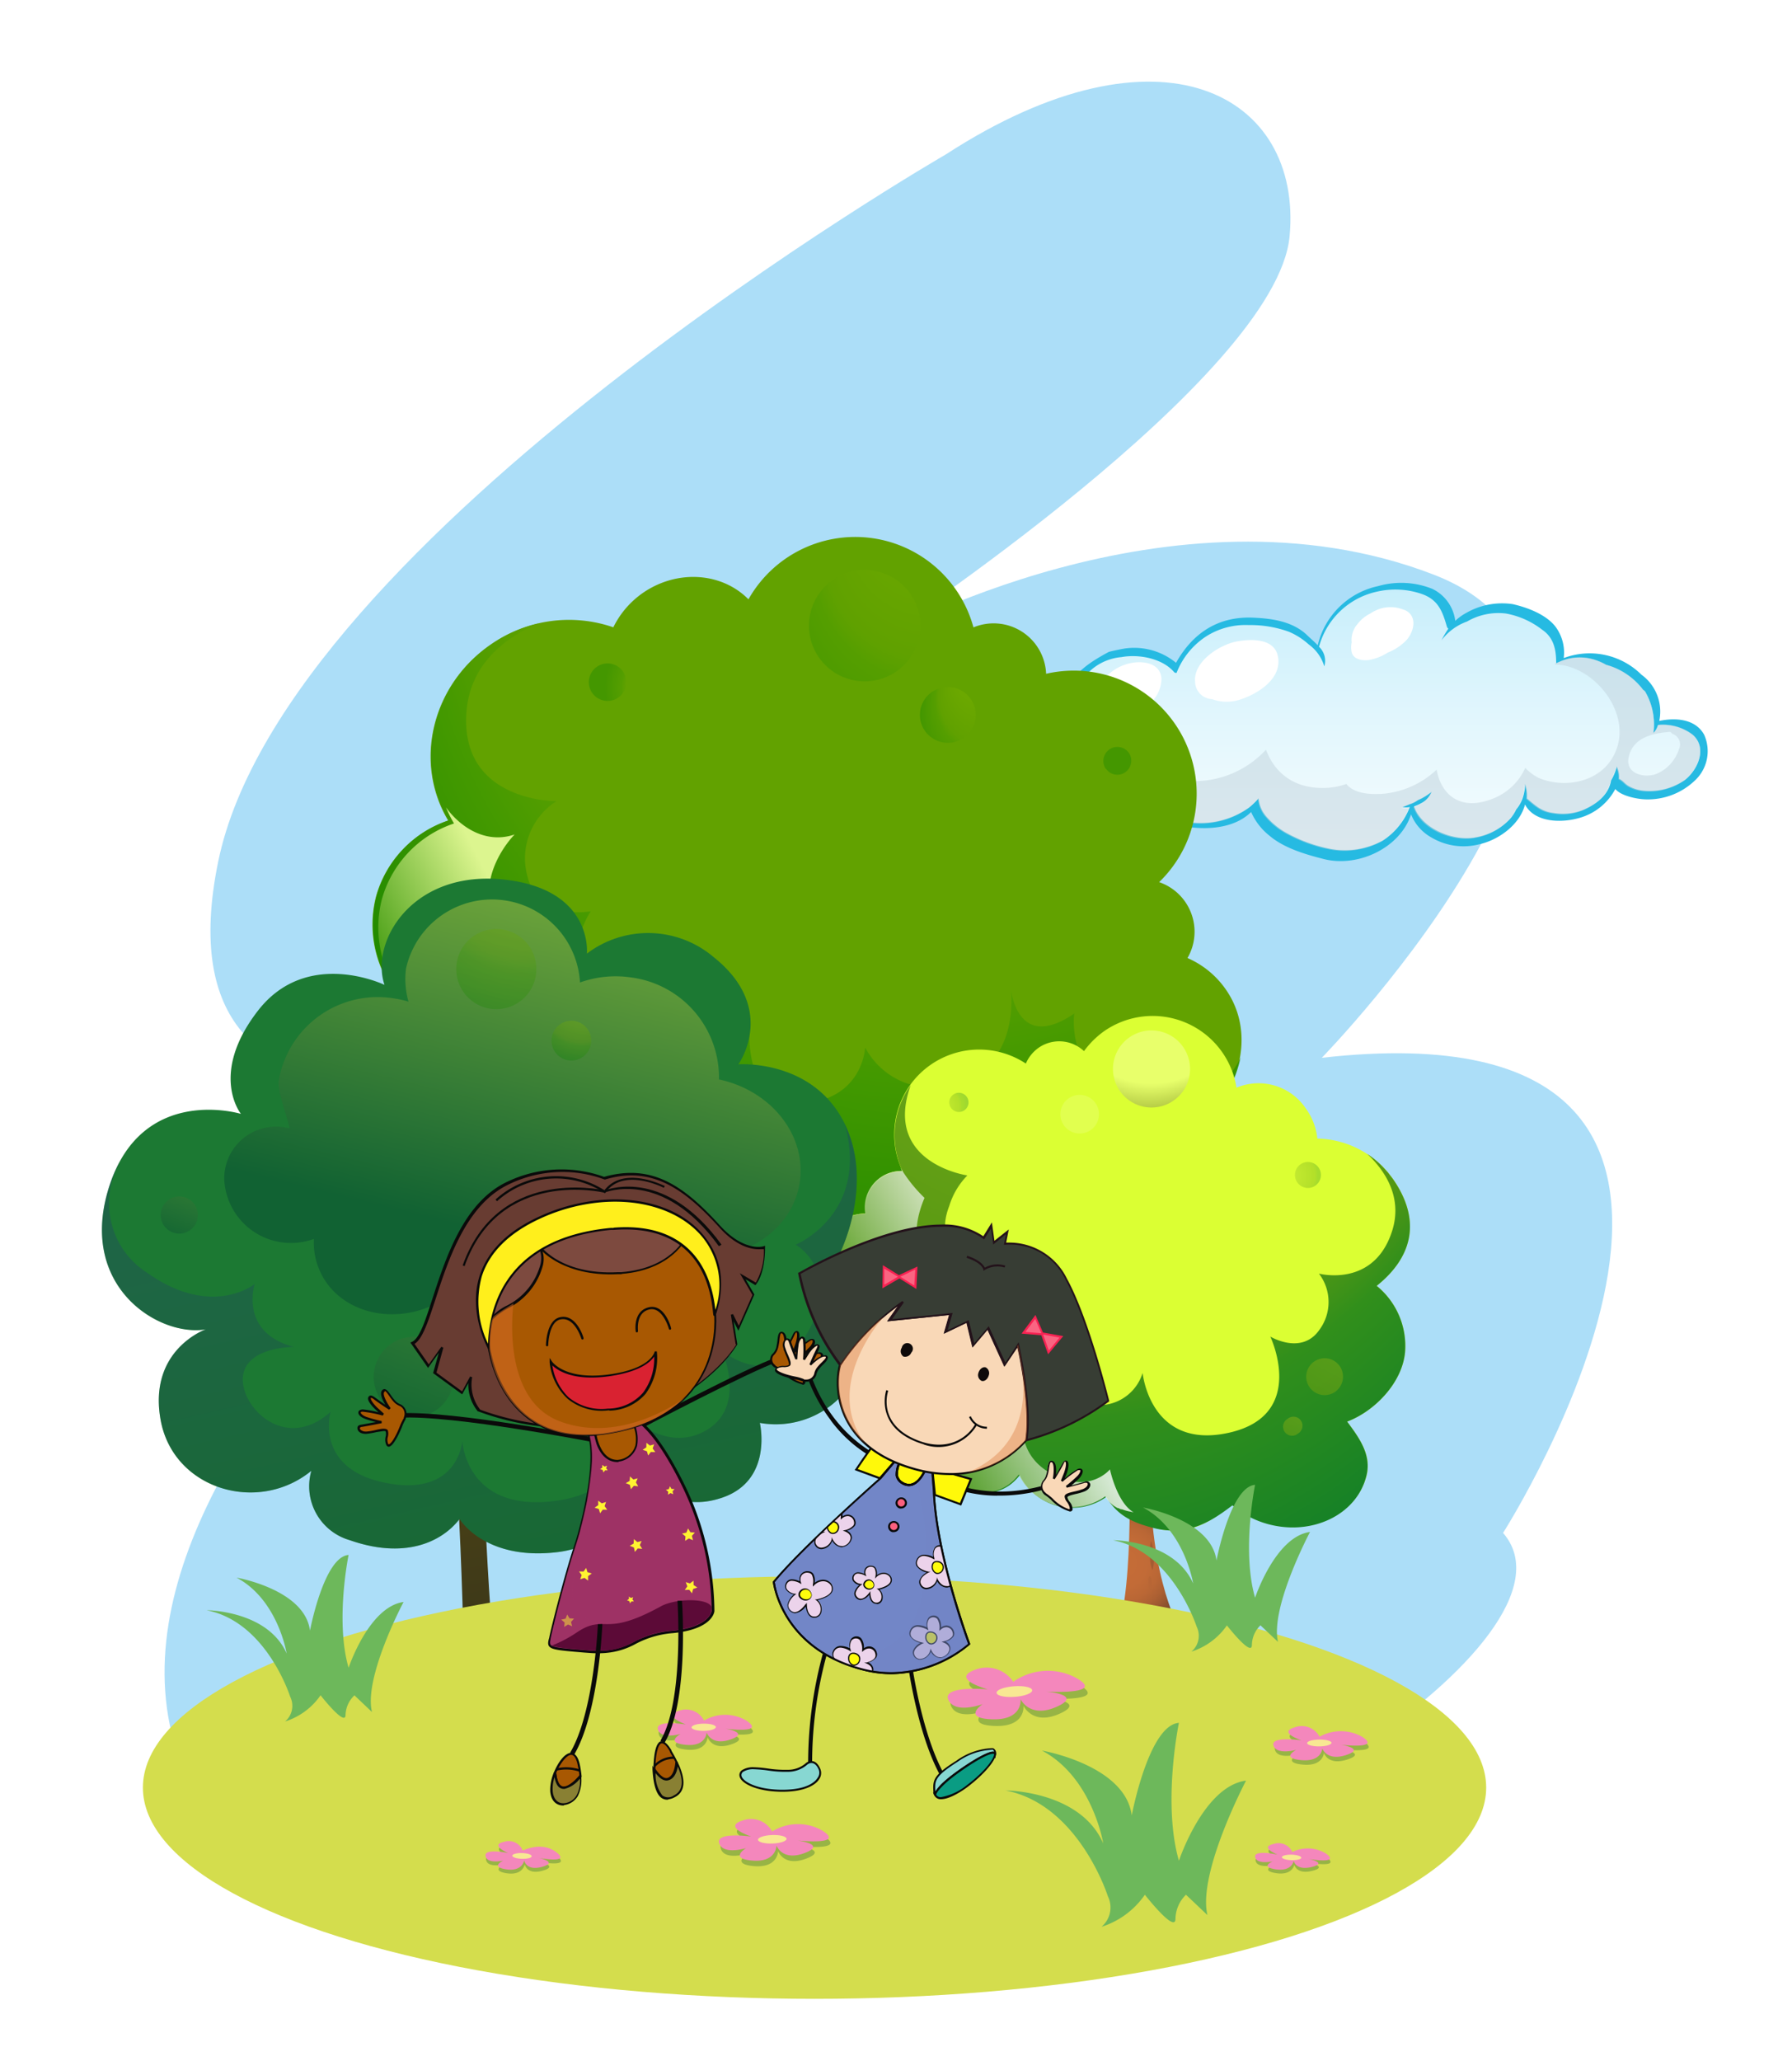 <svg xmlns="http://www.w3.org/2000/svg" xmlns:xlink="http://www.w3.org/1999/xlink" viewBox="0 0 223.72 257.19"><defs><radialGradient id="111e800e-72d4-4b6b-8f01-f0ba61921443" cx="-259.04" cy="-539.23" r="13.43" gradientTransform="rotate(46.4 -889.503 216.46) skewX(.4)" gradientUnits="userSpaceOnUse"><stop offset=".07" stop-color="#c56c37"/><stop offset=".34" stop-color="#c26b37"/><stop offset=".51" stop-color="#ba6735"/><stop offset=".65" stop-color="#ac6033"/><stop offset=".77" stop-color="#985730"/><stop offset=".88" stop-color="#7e4a2c"/><stop offset=".89" stop-color="#7b492c"/></radialGradient><radialGradient id="60f2e52b-5f01-4dc7-91b5-d4e621cbdeb8" cx="239.97" cy="-161.25" r="10.66" gradientTransform="translate(-146.19 315.71)" xlink:href="#111e800e-72d4-4b6b-8f01-f0ba61921443"/><radialGradient id="018becca-c857-45f8-808f-6833b5576d13" cx="-255.07" cy="-530.9" r="15.57" xlink:href="#111e800e-72d4-4b6b-8f01-f0ba61921443"/><radialGradient id="50dd7ccb-7413-4ac1-8499-463b91b66589" cx="-266.31" cy="-542.11" r="15.56" xlink:href="#111e800e-72d4-4b6b-8f01-f0ba61921443"/><radialGradient id="102b8251-e816-4f66-bc6a-8a7df4158050" cx="-1159.78" cy="184.22" fx="-1204.385" fy="113.322" r="92.01" gradientTransform="scale(-1 1) rotate(34 -493.54 1844.604)" gradientUnits="userSpaceOnUse"><stop offset="0" stop-color="#9dc900"/><stop offset=".38" stop-color="#75ae00"/><stop offset=".54" stop-color="#62a200"/><stop offset=".58" stop-color="#5ba000"/><stop offset=".65" stop-color="#499b00"/><stop offset=".69" stop-color="#399700"/><stop offset=".87" stop-color="#027f00"/><stop offset=".87" stop-color="#007e00"/></radialGradient><radialGradient id="7d80a2b6-e7fd-4570-b9a2-581e0df6d768" cx="-1169.73" cy="167.85" fx="-1180.063" fy="151.416" r="21.32" gradientTransform="scale(-1 1) rotate(34 -493.54 1844.604)" gradientUnits="userSpaceOnUse"><stop offset="0" stop-color="#9dc900"/><stop offset=".41" stop-color="#75ae00"/><stop offset=".58" stop-color="#62a200"/><stop offset=".62" stop-color="#5ba000"/><stop offset=".66" stop-color="#499b00"/><stop offset=".69" stop-color="#399700"/><stop offset=".97" stop-color="#027f00"/><stop offset=".98" stop-color="#007e00"/></radialGradient><radialGradient id="44e47cf3-b387-4ca8-abc5-9dc9d8d9a211" cx="-1169.95" cy="183.71" fx="-1169.946" fy="175.489" r="10.67" xlink:href="#7d80a2b6-e7fd-4570-b9a2-581e0df6d768"/><radialGradient id="49955614-44d1-43b1-bb5f-3525b010ade5" cx="-1183.24" cy="200.76" fx="-1183.236" fy="200.764" r="5.33" xlink:href="#7d80a2b6-e7fd-4570-b9a2-581e0df6d768"/><radialGradient id="eccc66d8-cc20-48e6-8588-5e3ce9822d4f" cx="-1136.31" cy="156.67" fx="-1136.31" fy="156.665" r="7.19" xlink:href="#7d80a2b6-e7fd-4570-b9a2-581e0df6d768"/><radialGradient id="919c7400-e5fd-4179-98cc-e6823b47f895" cx="-1161.1" cy="201.38" fx="-1161.099" fy="201.378" r="57.12" xlink:href="#7d80a2b6-e7fd-4570-b9a2-581e0df6d768"/><radialGradient id="08771367-d0f9-46be-aa6b-7989879a0f7c" cx="-1140.75" cy="180.94" fx="-1140.754" fy="180.938" r="78.42" xlink:href="#7d80a2b6-e7fd-4570-b9a2-581e0df6d768"/><radialGradient id="d1a16812-6f85-4d10-8e40-b272bac7e963" cx="-99.09" cy="-326.42" r="9.28" gradientTransform="rotate(42.3 -653.448 243.383)" xlink:href="#111e800e-72d4-4b6b-8f01-f0ba61921443"/><radialGradient id="42c3b911-a9c6-4b44-a884-1b5c3711e050" cx="201.59" cy="102.12" r="7.3" gradientTransform="translate(-65.42 102.95)" xlink:href="#111e800e-72d4-4b6b-8f01-f0ba61921443"/><radialGradient id="3613ff33-1844-4ab3-adc1-8ebccbb938c1" cx="-96.35" cy="-320.68" r="10.74" gradientTransform="rotate(42.3 -653.448 243.383)" xlink:href="#111e800e-72d4-4b6b-8f01-f0ba61921443"/><radialGradient id="fa5a4335-db02-4bc0-a334-aa3184ffb307" cx="-104.11" cy="-328.42" r="10.73" gradientTransform="rotate(42.3 -653.448 243.383)" xlink:href="#111e800e-72d4-4b6b-8f01-f0ba61921443"/><radialGradient id="7b8b1d39-bb7b-4b18-84dc-0b0a993fa8bb" cx="-353.31" cy="-311.74" fx="-393.792" fy="-376.099" r="83.51" gradientTransform="matrix(.58 .81 -.81 .58 75.12 608.63)" gradientUnits="userSpaceOnUse"><stop offset="0" stop-color="#95c12c"/><stop offset=".41" stop-color="#6da61a"/><stop offset=".58" stop-color="#5a9a12"/><stop offset=".62" stop-color="#539813"/><stop offset=".66" stop-color="#419318"/><stop offset=".69" stop-color="#318f1b"/><stop offset=".98" stop-color="#007630"/></radialGradient><radialGradient id="66ef491d-350a-4bf8-a90d-bfccc5f37056" cx="-353.87" cy="-336.65" fx="-361.012" fy="-348.001" r="14.73" gradientTransform="matrix(.58 .81 -.81 .58 75.12 608.63)" gradientUnits="userSpaceOnUse"><stop offset=".77" stop-color="#fcffbf"/><stop offset="1"/></radialGradient><radialGradient id="a421d056-51bd-443e-a262-65cd6b041a87" cx="-350.01" cy="-321.41" fx="-350.011" fy="-321.405" r="7.38" xlink:href="#66ef491d-350a-4bf8-a90d-bfccc5f37056"/><radialGradient id="d8114bc9-538c-49ab-ab38-9a1254bdbb1a" cx="-359.2" cy="-309.62" fx="-359.199" fy="-309.623" r="3.68" xlink:href="#7b8b1d39-bb7b-4b18-84dc-0b0a993fa8bb"/><radialGradient id="8d66225e-f65f-4029-abc3-c4fb2fda59f8" cx="-326.75" cy="-340.1" fx="-326.753" fy="-340.098" r="4.96" xlink:href="#7b8b1d39-bb7b-4b18-84dc-0b0a993fa8bb"/><radialGradient id="2f7d7588-e60a-4015-b63f-480fd541029f" cx="-316.33" cy="-353.98" fx="-316.333" fy="-353.982" r="56.28" xlink:href="#7b8b1d39-bb7b-4b18-84dc-0b0a993fa8bb"/><radialGradient id="c27ea77c-a610-4593-b3da-fcc62f7c0bbf" cx="-307.31" cy="-333.26" fx="-307.315" fy="-333.259" r="27.47" xlink:href="#7b8b1d39-bb7b-4b18-84dc-0b0a993fa8bb"/><radialGradient id="b527d70d-b0e0-47f2-a850-7685a2ec62f8" cx="-783.75" cy="514.81" fx="-791.154" fy="503.039" r="15.28" gradientTransform="matrix(-.91 .42 .41 .91 -859.89 -24.07)" xlink:href="#7d80a2b6-e7fd-4570-b9a2-581e0df6d768"/><radialGradient id="90d66f96-a01d-4a49-b277-2d6381821e67" cx="-787.1" cy="527.41" fx="-787.096" fy="527.411" r="7.63" gradientTransform="matrix(-.91 .42 .41 .91 -859.89 -24.07)" xlink:href="#7d80a2b6-e7fd-4570-b9a2-581e0df6d768"/><linearGradient id="a3c87b81-2e58-4ec8-97f1-e8aeb93d559a" x1="172.65" y1="119.21" x2="172.65" y2="12.17" gradientUnits="userSpaceOnUse"><stop offset="0" stop-color="#fff"/><stop offset=".11" stop-color="#f7fdfe"/><stop offset=".28" stop-color="#e1f6fd"/><stop offset=".49" stop-color="#bdebfa"/><stop offset=".73" stop-color="#8cdcf6"/><stop offset="1" stop-color="#4dc8f1"/><stop offset="1" stop-color="#4cc8f1"/></linearGradient><linearGradient id="1e9ba966-7aa2-4cd1-95a2-9f8efc7d812c" x1="-104.66" y1="-426.96" x2="-84.88" y2="-457.84" gradientTransform="matrix(.86 .5 -.5 .86 -69.02 562.57)" gradientUnits="userSpaceOnUse"><stop offset=".03" stop-color="#2e8f00"/><stop offset=".58" stop-color="#dcf58f"/></linearGradient><linearGradient id="314e8137-a0cb-4d1f-9e7e-3435afefb41d" x1="63.92" y1="-145.67" x2="88.04" y2="-168.77" gradientTransform="rotate(14.42 -1196.585 185.59)" gradientUnits="userSpaceOnUse"><stop offset=".19" stop-color="#519918"/><stop offset=".74" stop-color="#fff"/></linearGradient><linearGradient id="956956fd-aba7-48dc-833c-8a37390bfcdb" x1="31.14" y1="162.61" x2="56.76" y2="253.35" gradientTransform="rotate(5.95 110.122 396.359)" gradientUnits="userSpaceOnUse"><stop offset="0" stop-color="#6d6f22"/><stop offset=".3" stop-color="#4a4117"/><stop offset=".7" stop-color="#2f2f19"/><stop offset="1" stop-color="#062838"/></linearGradient><linearGradient id="9175671c-a868-4f43-8476-57dd8ef5f225" x1="54.44" y1="215.12" x2="23.61" y2="124.26" gradientTransform="rotate(5.95 110.122 396.359)" gradientUnits="userSpaceOnUse"><stop offset="0" stop-color="#074623"/><stop offset=".71" stop-color="#233972"/><stop offset="1" stop-color="#024063"/></linearGradient><linearGradient id="33cbdc09-6695-4538-bb46-3d84a0e92cdb" x1="42.97" y1="118.57" x2="37.27" y2="160.84" gradientTransform="rotate(5.95 110.122 396.359)" gradientUnits="userSpaceOnUse"><stop offset="0" stop-color="#e5e244"/><stop offset=".99" stop-color="#003e31"/></linearGradient><linearGradient id="b700e343-94fd-4919-bddd-da2ebecd57e4" x1="36.31" y1="150.39" x2="26.98" y2="185.45" xlink:href="#33cbdc09-6695-4538-bb46-3d84a0e92cdb"/><linearGradient id="399fac86-3333-48ca-89b0-32a81cb9c017" x1="43.57" y1="166.94" x2="39.23" y2="183.28" xlink:href="#33cbdc09-6695-4538-bb46-3d84a0e92cdb"/><linearGradient id="8102906d-95b2-4ae7-a65e-5e577cfb04ef" x1="1.06" y1="148.67" x2="-3.29" y2="165.01" xlink:href="#33cbdc09-6695-4538-bb46-3d84a0e92cdb"/><clipPath id="14e8afcd-e1d8-418f-aa5d-35a6a7eb1ca8"><path d="M116.62 186l-.29-3.56h-.43c-.34 1.2-1.48 3.66-3.2 2.65s.06-3.28.06-3.28l.15-.8-3 3.49s-9.82 8.67-13.26 12.9c0 0 .77 8.28 11.14 11a15 15 0 0013.21-3.23s-4.09-11.02-4.38-19.17z" fill="none"/></clipPath><style>.\31 be7e0ae-2890-40b6-b59e-71d52efce570{isolation:isolate}.\30 ce42741-8a42-42b8-a202-ad831aad7698{fill:#acdef8}.\36 fba241f-0ec5-4ca1-9ae2-45aab96debbd{fill:#26bae2}.\33 107c56b-8588-4ba8-a0f4-182025dc3b80{fill:#c1d3dd}.\33 107c56b-8588-4ba8-a0f4-182025dc3b80,.\33 79cffc0-0b18-4349-bb17-cfcecbae5539,.\38 f9d0ff8-5b03-423c-8307-ccc251f0a07b{opacity:0.5}.\32 2791799-cdb9-46a0-9d31-fc82de2f7ba9{fill:#fff}.\34 329ff17-ba3d-43e0-9302-e4c283214855{fill:url(#111e800e-72d4-4b6b-8f01-f0ba61921443)}.\35 1a1381f-b524-4477-a01c-6a478505f492{opacity:0.2}.\32 539fe9b-497b-4362-9064-368d5c16211e,.\32 95d467e-998b-4a47-928c-75c1cbab93ce,.\33 64558cc-a9c9-4dec-bee5-3d7616e802c0,.\33 79cffc0-0b18-4349-bb17-cfcecbae5539,.\35 1a1381f-b524-4477-a01c-6a478505f492,.\35 e0b2e8f-af88-42a8-a580-ceea3089998c,.\38 58538ea-2c2f-4460-9191-9ad71326b88b,.\39 d1503f1-1467-4865-9394-d8b3917a559a{mix-blend-mode:multiply}.\31 5239055-688c-4cd6-acdd-7ab0a8d73d8d,.\33 64558cc-a9c9-4dec-bee5-3d7616e802c0,.\34 f9a1f83-938c-48e5-8e05-40b0c5e81cb2,.\39 d1503f1-1467-4865-9394-d8b3917a559a{opacity:0.4}.\39 d1503f1-1467-4865-9394-d8b3917a559a{fill:url(#018becca-c857-45f8-808f-6833b5576d13)}.\31 1eb82a1-1852-4dc5-ab40-1eab1127a434,.\33 440b61d-3bd5-42ff-adbf-d5cbc79eaad5,.\34 91aee3c-1f55-4e55-a51c-2f4d072ddc87{opacity:0.7}.\31 7a980ec-6bd8-464b-821f-523562658cde,.\32 34db960-61cf-4310-b61d-af78f358edc5,.\34 2ed33f1-4459-424e-8bde-7535cd4a8868,.\34 c83a76b-3fe1-44e5-a03c-07b73fca3ff5,.\34 cb92d44-8433-457f-a117-a6ea4fe0ce05,.\34 ddc6655-a1dc-4b86-a57b-cf0a5d98ca60,.\37 bb58a0d-b642-463b-b404-78f1afea59f7,.\37 d08323a-8bd9-4f61-8f66-ff3a44de2872{opacity:0.3}.\31 5239055-688c-4cd6-acdd-7ab0a8d73d8d,.\32 34db960-61cf-4310-b61d-af78f358edc5,.\34 2ed33f1-4459-424e-8bde-7535cd4a8868,.\34 c83a76b-3fe1-44e5-a03c-07b73fca3ff5,.\34 cb92d44-8433-457f-a117-a6ea4fe0ce05,.\34 ddc6655-a1dc-4b86-a57b-cf0a5d98ca60,.\34 f9a1f83-938c-48e5-8e05-40b0c5e81cb2,.\37 bb58a0d-b642-463b-b404-78f1afea59f7,.\37 d08323a-8bd9-4f61-8f66-ff3a44de2872{mix-blend-mode:screen}.\37 bb58a0d-b642-463b-b404-78f1afea59f7{fill:url(#7d80a2b6-e7fd-4570-b9a2-581e0df6d768)}.\33 440b61d-3bd5-42ff-adbf-d5cbc79eaad5{fill:url(#919c7400-e5fd-4179-98cc-e6823b47f895)}.\32 539fe9b-497b-4362-9064-368d5c16211e{fill:url(#1e9ba966-7aa2-4cd1-95a2-9f8efc7d812c)}.\38 a60c491-a6f0-49fd-be3f-1c75343be6d2{fill:url(#d1a16812-6f85-4d10-8e40-b272bac7e963)}.\33 64558cc-a9c9-4dec-bee5-3d7616e802c0{fill:url(#42c3b911-a9c6-4b44-a884-1b5c3711e050)}.\34 f9a1f83-938c-48e5-8e05-40b0c5e81cb2{fill:url(#66ef491d-350a-4bf8-a90d-bfccc5f37056)}.\32 34db960-61cf-4310-b61d-af78f358edc5{fill:url(#d8114bc9-538c-49ab-ab38-9a1254bdbb1a)}.\34 cb92d44-8433-457f-a117-a6ea4fe0ce05{fill:url(#8d66225e-f65f-4029-abc3-c4fb2fda59f8)}.\34 91aee3c-1f55-4e55-a51c-2f4d072ddc87{fill:url(#2f7d7588-e60a-4015-b63f-480fd541029f)}.\31 1eb82a1-1852-4dc5-ab40-1eab1127a434{fill:url(#c27ea77c-a610-4593-b3da-fcc62f7c0bbf)}.\38 58538ea-2c2f-4460-9191-9ad71326b88b{opacity:0.8;fill:url(#314e8137-a0cb-4d1f-9e7e-3435afefb41d)}.\31 7a980ec-6bd8-464b-821f-523562658cde{fill:url(#9175671c-a868-4f43-8476-57dd8ef5f225)}.\31 5239055-688c-4cd6-acdd-7ab0a8d73d8d{fill:url(#33cbdc09-6695-4538-bb46-3d84a0e92cdb)}.\34 ddc6655-a1dc-4b86-a57b-cf0a5d98ca60{fill:url(#b527d70d-b0e0-47f2-a850-7685a2ec62f8)}.\37 d08323a-8bd9-4f61-8f66-ff3a44de2872{fill:url(#b700e343-94fd-4919-bddd-da2ebecd57e4)}.\34 2ed33f1-4459-424e-8bde-7535cd4a8868{fill:url(#8102906d-95b2-4ae7-a65e-5e577cfb04ef)}.\34 c83a76b-3fe1-44e5-a03c-07b73fca3ff5{fill:url(#90d66f96-a01d-4a49-b277-2d6381821e67)}.\37 f81d664-2042-4d81-8fdb-d6a8cc772047{fill:#d4dd4d}.\32 95d467e-998b-4a47-928c-75c1cbab93ce{fill:#65913f;opacity:0.55}.\38 f352a7e-5209-407f-99a8-1cf663fb027b{fill:#f487bc}.\35 d9bbf36-4fcd-419c-a5c1-f1177f9d8168{fill:#f8e893}.c5f79685-dc6b-48b9-8673-d0b04ec19c7b{fill:#6db85b}.\33 e4d6c7c-2604-43a7-8042-004dc2bf6c06{fill:#0a0a0a}.\34 eda40c2-b1cf-4aa7-8f3a-c2c91689b479{fill:#9e3265}.dcafc511-6461-413b-adca-f0e8d83d8156{fill:#a85802}.\39 220695d-d0a1-4c57-9046-9b45bf0c44a9{fill:#683c32}.b5a3abce-1258-4cd7-b0f0-12fb328bd5e8{fill:#7d4a3f}.\31 289dbcc-7d46-47fd-966f-1d363e9421b1{fill:#fff331}.\32 38c1a45-dc89-4e5f-b222-ec34500d77bd{fill:#898033}.\35 1838fab-a6e1-43ad-9032-3d160bce79ed{fill:#d92231}.\39 f552a24-22bf-4af1-b2ab-b549021e49cb{fill:#d76b2a}.\36 e0d4d53-a791-407b-b711-b522e33c1d95{fill:#f9d8b7}.d7c91b59-4935-416e-b297-39e6d4671a4c{fill:#87d7d2}.\39 6be58c1-3cda-4fdc-bcef-7bd79f997662{fill:#0a9c83}.dbd5b010-deae-477b-b678-84dc36d02a32{fill:#fff90a}.d995f8cb-19bb-4fec-bcbc-5581c96ab161{fill:#7286c7}.c0afc903-28c1-4fd5-b083-2772433d797d{fill:#ecd3eb}.c25331e3-a36e-49f0-a6b7-9d9d63f8a61d{fill:#fffc0d}.d6ccc8fb-ae9a-47d0-afc5-d904418d5cc2{fill:#ffe00a}.f95b9a85-1134-460d-8344-e18eccee84f5{fill:#fa607e}.cd17a5d5-be9f-4d73-9072-8a7de62c0e63{fill:#23121a}.e704d700-a51b-4d31-9286-7952b0eeb04b{fill:#fa6582}.\39 e592413-6313-4622-939d-b7acb559bb57{fill:#f72252}.deba092f-3e9d-4495-bc11-33d3db577c20{fill:#0e0a0a}.\30 ffc711b-4fc9-4605-a5e6-9379bfe1cefa{opacity:0.34}</style></defs><g class="1be7e0ae-2890-40b6-b59e-71d52efce570"><g id="72feb87d-c1d1-44e7-b341-099d5d016aa2" data-name="Enfants_mobile_light"><path class="0ce42741-8a42-42b8-a202-ad831aad7698" d="M118.08 19.27s-82.49 47.57-90.84 88.25 39.69 26.39 55.16 19.63c0 0-84.19 59.35-56.13 99.8s113.86-22.15 113.86-22.15-21.65 18.08-7.48 25 66.51-25.26 55-38.51c0 0 42.49-66.65-22.63-59.29 0 0 46.61-47.77 13.87-60.33S110 79.56 110 79.56s49.37-32.46 51-50.09-16.06-27.62-42.92-10.2z"/><path class="6fba241f-0ec5-4ca1-9ae2-45aab96debbd" d="M212.75 91.68c-1.11-2-3.6-2.14-5.6-1.72a5.69 5.69 0 00-2.23-5.77 9.18 9.18 0 00-9.7-2.07 5.41 5.41 0 00-1.09-4c-1.21-1.48-3.47-2.32-5.27-2.73a9 9 0 00-5.8 1.09 6.18 6.18 0 00-1.38 1 5.13 5.13 0 00-2.87-4 10.44 10.44 0 00-6.76-.34 9.86 9.86 0 00-7.54 7.39c-.45-.49-1-.94-1.39-1.33-1.75-1.62-4.17-2-6.46-2.11-4.52-.27-7.73 1.87-9.84 5.62A8.23 8.23 0 00140 81c-.53.11-1.05.21-1.57.35-2.66 1.43-5.23 3.09-5.71 6.4a8.89 8.89 0 002.66 8 7.5 7.5 0 004.87 1.25 6.46 6.46 0 00.11 1.14c.41 1.9 2.43 3.14 4 3.91 3.29 1.56 9 2.12 11.84-.73 0 .06.05.12.07.17a7.7 7.7 0 002.21 2.79c1.83 1.56 4.5 2.34 6.79 2.92 4.25 1.08 9.53-1.37 10.89-5.58a5.73 5.73 0 002.55 2.89 7.83 7.83 0 005.83.88c2.55-.53 5.21-2.49 5.85-5 1.3 2.51 5.35 2.36 7.69 1.36a7.28 7.28 0 003.58-3.29c.78.92 2.88 1.27 3.76 1.29a8.49 8.49 0 006.11-2.29 5 5 0 001.22-5.78z"/><path d="M210.4 97.29a7.72 7.72 0 01-5 1.39 4.76 4.76 0 01-2-.56c-.51-.26-.78-.74-1.27-.94a3 3 0 00-.29-1.54 5.81 5.81 0 01-.71 1.75c-.28 1.69-1.61 2.86-3.45 3.66a6.79 6.79 0 01-3.68.4c-1.58-.19-2.28-.92-3.37-1.82a4.43 4.43 0 00-.23-1.81 5.84 5.84 0 01-.35 1.9 4.61 4.61 0 01-.77 1.3 4.86 4.86 0 01-.78 1.19 7.63 7.63 0 01-4.19 2.26c-2.73.58-6.82-1-7.77-3.85a4.65 4.65 0 00.85-.37 2.68 2.68 0 001.34-1.45 7.32 7.32 0 01-1.29.84l-.41.19a3.56 3.56 0 01-1.09.53c-.29.13-.59.25-.88.35a2.28 2.28 0 00.94 0 8.61 8.61 0 01-3.34 4.16 9.84 9.84 0 01-6.86 1 18.77 18.77 0 01-5.2-1.94 9.13 9.13 0 01-2.47-2 4 4 0 01-1-2.31 9.65 9.65 0 01-1.17 1.13 10.4 10.4 0 01-6.95 1.91 8.86 8.86 0 01-6-2.32 4.3 4.3 0 01-1.1-1.11 6.48 6.48 0 01-1.07-4.61 6.3 6.3 0 00-.48 1.64 17.62 17.62 0 00-2.29-.37 5.63 5.63 0 01-3.1-2c-1.75-1.82-2.73-5.75-1-7.93a23.67 23.67 0 012.24-2.35A6.61 6.61 0 01140 82c2.13-.39 5.08.12 6.59 1.88a.33.33 0 00.3.08 9.58 9.58 0 013.65-4.52A9.18 9.18 0 01155.9 78a14.16 14.16 0 015 .83 8.77 8.77 0 012.49 1.59 5.2 5.2 0 011.94 2.73 2.39 2.39 0 00-.66-2.44 9.61 9.61 0 017.33-6.9 10.13 10.13 0 015.35.26c2.16.7 2.71 2.13 3.28 4.11a.47.47 0 00.19.27 12.1 12.1 0 00-.85 1.44 6.89 6.89 0 013.18-2.33 7.77 7.77 0 014.86-1 10.36 10.36 0 014.49 2c1.49 1 1.78 2.5 1.78 4.21l.6-.26a6.18 6.18 0 014.38-.11 7.12 7.12 0 011.25.57 8.59 8.59 0 014.62 3.12.85.85 0 01.35.39 8.18 8.18 0 01.94 5 2.42 2.42 0 00.57-1 6.14 6.14 0 014.29 1.19c1.91 1.6.72 4.33-.88 5.62z" fill="url(#a3c87b81-2e58-4ec8-97f1-e8aeb93d559a)"/><path class="3107c56b-8588-4ba8-a0f4-182025dc3b80" d="M211.31 91.64a6.14 6.14 0 00-4.31-1.19 2.42 2.42 0 01-.57 1 8.18 8.18 0 00-.94-5 .85.85 0 00-.35-.39 8.59 8.59 0 00-4.62-3.12 7.12 7.12 0 00-1.25-.57 6.18 6.18 0 00-4.38.11l-.6.26v-.07c0-.07-.13.17-.18.26 5.07 0 10.42 6.81 7 11.94-1.92 2.86-6 3.47-9 2.21a5.91 5.91 0 01-1.69-1.26 7.36 7.36 0 01-4.06 3.85c-4.12 1.64-6.49-.59-7-3.63a11.24 11.24 0 01-6.53 3c-1.48.12-3.7.1-4.75-1.21a8.55 8.55 0 01-2.32.48c-4.12.25-6.62-1.84-7.71-4.76a12.15 12.15 0 01-9.32 3.92c-2.65-.18-6.18-.91-7-3.94a7 7 0 01-.22-1.94 4.73 4.73 0 01-5.39-1.29 5.35 5.35 0 01-1.06-5.57c-.41.42-.8.85-1.17 1.31-1.73 2.18-.75 6.11 1 7.93a5.63 5.63 0 003.1 2 17.62 17.62 0 012.29.37 6.3 6.3 0 01.48-1.64 6.48 6.48 0 001.07 4.61 4.3 4.3 0 001.1 1.11 8.86 8.86 0 006 2.32 10.4 10.4 0 006.95-1.91 9.65 9.65 0 001.17-1.13 4 4 0 001 2.31 9.13 9.13 0 002.47 2 18.77 18.77 0 005.2 1.94 9.84 9.84 0 006.86-1 8.61 8.61 0 003.34-4.16 2.28 2.28 0 01-.94 0c.29-.1.59-.22.88-.35a3.56 3.56 0 001.09-.53l.41-.19a7.32 7.32 0 001.29-.84 2.68 2.68 0 01-1.34 1.45 4.65 4.65 0 01-.85.37c.95 2.9 5 4.43 7.77 3.85a7.63 7.63 0 004.19-2.26 4.86 4.86 0 00.78-1.19 4.61 4.61 0 00.77-1.3 5.84 5.84 0 00.35-1.9 4.43 4.43 0 01.23 1.81c1.09.9 1.79 1.63 3.37 1.82a6.79 6.79 0 003.68-.4c1.84-.8 3.17-2 3.45-3.66a5.81 5.81 0 00.71-1.75 3 3 0 01.29 1.54c.49.2.76.68 1.27.94a4.76 4.76 0 002 .56 7.72 7.72 0 005-1.39c1.68-1.37 2.87-4.1.99-5.73zm-1.69 1.82a5 5 0 01-2.84 3.12c-1.5.55-3.91 0-3.45-2.11.53-2.4 2.89-2.94 5-3.13a.37.37 0 01.42.22 1.39 1.39 0 01.87 1.9z"/><path class="22791799-cdb9-46a0-9d31-fc82de2f7ba9" d="M145 84.68c-.12-2-2.4-2.25-3.89-1.92a5.85 5.85 0 00-3.87 2.84 2.38 2.38 0 00-.33 2c.34 2.24 3.35 2.11 4.91 1.2a4 4 0 00.34-.23 4.15 4.15 0 002.84-3.89zM159.53 81.86c-.48-2.24-3.38-2.14-5.14-1.81-2.13.4-5.41 2.5-5.19 5a2.2 2.2 0 002.1 2.19 5.3 5.3 0 003.45.08c2.25-.7 5.38-2.63 4.78-5.46zM175.38 76.13L175 76a4.31 4.31 0 00-3.25.18 4.53 4.53 0 00-.69.39 4.44 4.44 0 00-1.58 1.3 3 3 0 00-.73 2.3 2.7 2.7 0 000 1.2c.21.94 1.33 1.08 2.1 1a6.49 6.49 0 002.4-.93 6.75 6.75 0 002.16-1.38c1.12-1.06 1.65-3.19-.03-3.93z"/><path class="4329ff17-ba3d-43e0-9302-e4c283214855" d="M100.45 140.8s-.8 25.21-4.86 33.58L107 174s-5.4-11.18-2.47-33.41z"/><g class="51a1381f-b524-4477-a01c-6a478505f492"><path class="4329ff17-ba3d-43e0-9302-e4c283214855" d="M107 174s-5.4-11.18-2.47-33.41l-4.07.23s-.14 4.2-.57 9.74.64-3 1.6-3 .75 2.28.63 8.9c-.17 9.5-2.23 14-4.24 10.24a33.57 33.57 0 01-2.27 7.72z"/></g><path d="M103.33 160.62a6.22 6.22 0 01-.38 2.62 5.87 5.87 0 01-.23-2.63 6.22 6.22 0 01.38-2.62 5.91 5.91 0 01.23 2.63z" style="mix-blend-mode:multiply" fill="url(#60f2e52b-5f01-4dc7-91b5-d4e621cbdeb8)" opacity=".4"/><path class="9d1503f1-1467-4865-9394-d8b3917a559a" d="M102.7 165.62c0 .73-.18 1.31-.35 1.31s-.28-.6-.26-1.33.17-1.3.35-1.3.28.6.26 1.32z"/><path d="M103.1 149.8c0 .72-.17 1.3-.34 1.3s-.28-.6-.26-1.32.17-1.31.34-1.31.28.6.26 1.33z" style="mix-blend-mode:multiply" fill="url(#50dd7ccb-7413-4ac1-8499-463b91b66589)" opacity=".4"/><path d="M59.34 149.46a16.8 16.8 0 007.2-.91 15.54 15.54 0 0011.86 6.93 15.85 15.85 0 0011.29-3.21 10.56 10.56 0 0014.7 2.82 10.42 10.42 0 001.3-1.07 7.9 7.9 0 001.08 2.3 8 8 0 0014.58-4.15 8 8 0 0012.19-7.83 16.73 16.73 0 0012.17-1.13c7.62-3.71 11.29-11.89 8.19-18.27a11.32 11.32 0 00-5.65-5.39 6.54 6.54 0 00-3.54-9.47 15.35 15.35 0 00-14.11-26 6.56 6.56 0 00-9.07-5.79 15.3 15.3 0 00-28.09-3.5c-3.27-3.32-8.79-3.78-13.11-.85a11.28 11.28 0 00-3.76 4.34 17 17 0 00-15.25 2.12c-7.43 5.06-9.72 14.72-5.37 22a13.94 13.94 0 00-9 9.44 14.14 14.14 0 004.56 14.33 12.13 12.13 0 00-5.84 9.14c-.61 7.07 5.49 13.41 13.67 14.15z" fill="#62a200"/><path d="M45.71 135.28a12.16 12.16 0 015.84-9.14A14.1 14.1 0 0147 111.82a13.92 13.92 0 019-9.45c-4.35-7.24-2.06-16.91 5.36-22a17.43 17.43 0 015.92-2.59c-3.45 1.41-8.68 4.65-9.06 11.31-.64 11 11.25 10.89 11.25 10.89a8.44 8.44 0 00-3.6 9.46c1.37 5.5 7.88 4.28 7.88 4.28s-5.63 8.16 2.57 15.37c9.06 8 17.24.19 17.24.19s-.24 8.48 5.8 8.43c8.36-.06 8.65-7 8.65-7a9.38 9.38 0 0011.56 4.42c6.76-2.11 6.86-9 6.65-11.54.36 2.17 1.86 7 7.89 2.89 0 0-1.33 9.87 9.64 11 4.67.46 9.16-1.32 11.13-5.49a16.19 16.19 0 01-9.09 11.29 16.7 16.7 0 01-12.16 1.13 8 8 0 01-12.2 7.83 8 8 0 01-14.58 4.16 8.19 8.19 0 01-1.07-2.31 9.7 9.7 0 01-1.31 1.07 10.57 10.57 0 01-14.7-2.82 15.85 15.85 0 01-11.3 3.21 15.54 15.54 0 01-11.85-6.93 16.67 16.67 0 01-7.21.92c-8.24-.82-14.35-7.16-13.7-14.26z" fill="url(#102b8251-e816-4f66-bc6a-8a7df4158050)" opacity=".7"/><path class="7bb58a0d-b642-463b-b404-78f1afea59f7" d="M102.21 82a6.95 6.95 0 101.84-9.68 6.94 6.94 0 00-1.84 9.68z"/><path d="M115.45 91.17a3.48 3.48 0 10.92-4.83 3.47 3.47 0 00-.92 4.83z" style="mix-blend-mode:screen" fill="url(#44e47cf3-b387-4ca8-abc5-9dc9d8d9a211)" opacity=".3"/><path d="M138.06 95.91a1.73 1.73 0 002.41.47 1.76 1.76 0 00.47-2.42 1.74 1.74 0 10-2.88 2z" style="mix-blend-mode:screen" fill="url(#49955614-44d1-43b1-bb5f-3525b010ade5)" opacity=".3"/><path d="M73.92 86.45a2.34 2.34 0 10.62-3.26 2.34 2.34 0 00-.62 3.26z" style="mix-blend-mode:screen" fill="url(#eccc66d8-cc20-48e6-8588-5e3ce9822d4f)" opacity=".3"/><path class="3440b61d-3bd5-42ff-adbf-d5cbc79eaad5" d="M125.27 142.23a2.35 2.35 0 10.63-3.26 2.35 2.35 0 00-.63 3.26z"/><path d="M98.19 149.91a3.21 3.21 0 10.85-4.48 3.21 3.21 0 00-.85 4.48z" fill="url(#08771367-d0f9-46be-aa6b-7989879a0f7c)" opacity=".7"/><path class="2539fe9b-497b-4362-9064-368d5c16211e" d="M91.19 147.28c-4.1 5.11-12.51 4.58-13.89-1.55s3.47-7.94 3.47-7.94a16.77 16.77 0 01-13.53-7.89c-3-4.74.57-11 .57-11a1.07 1.07 0 01.2-.11c-.7.29-3.68 1.11-6-3.35-3.13-6 2.24-11.31 2.24-11.31-3.46 1.19-6.66-.75-8.57-3.37a15.7 15.7 0 001 2 13.92 13.92 0 00-9 9.44 14.1 14.1 0 004.56 14.31 12.24 12.24 0 00-5.85 9.15c-.42 4.75 2.19 9.17 6.42 11.79a16.83 16.83 0 0013.73 1.08c.11.17.25.33.36.5.11 0 .23-.06.34-.09a14.48 14.48 0 004.58 4.5 16.68 16.68 0 006.58 2 16.18 16.18 0 003.19 0l-.09.44a15.41 15.41 0 008.89-3.25v.05a10.56 10.56 0 0010.94 4.42c-11.6-2.18-10.14-9.82-10.14-9.82z"/><path class="8a60c491-a6f0-49fd-be3f-1c75343be6d2" d="M140.91 180.61s.8 17.41-1.54 23.4l7.82-.88s-4.31-7.42-3.49-22.89z"/><g class="51a1381f-b524-4477-a01c-6a478505f492"><path class="8a60c491-a6f0-49fd-be3f-1c75343be6d2" d="M147.19 203.13s-4.31-7.42-3.49-22.89l-2.79.37s.14 2.91.13 6.74.29-2.07 1-2.17.63 1.54.9 6.11c.39 6.56-.79 9.78-2.38 7.28a23.42 23.42 0 01-1.14 5.44z"/></g><path class="364558cc-a9c9-4dec-bee5-3d7616e802c0" d="M144 194.12a4 4 0 01-.12 1.82 3.89 3.89 0 01-.29-1.8 4.08 4.08 0 01.12-1.83 4.38 4.38 0 01.29 1.81z"/><path d="M143.79 197.6c0 .5 0 .92-.17.92s-.23-.4-.25-.9 0-.91.17-.92.22.4.25.9z" style="mix-blend-mode:multiply" fill="url(#3613ff33-1844-4ab3-adc1-8ebccbb938c1)" opacity=".4"/><path d="M143.22 186.67c0 .5-.06.91-.16.91s-.24-.4-.26-.89 0-.91.17-.92.23.4.25.9z" style="mix-blend-mode:multiply" fill="url(#fa5a4335-db02-4bc0-a334-aa3184ffb307)" opacity=".4"/><path d="M170.58 184.25c.71-2.56-.79-4.71-2.4-6.85 3.46-1.3 6.88-4.86 7.23-8.65a9.66 9.66 0 00-3.54-8.29c4.57-3.65 5.57-8.3 2-13.38a11.82 11.82 0 00-9.41-5 7.63 7.63 0 00-1.4-3.7 7.11 7.11 0 00-8.69-2.65 10.6 10.6 0 00-16.6-7 11.07 11.07 0 00-2.44 2.44 4.51 4.51 0 00-5.71-.39 4.65 4.65 0 00-1.55 1.94 10.6 10.6 0 00-15.4 13.41 4.47 4.47 0 00-2.74.83 4.55 4.55 0 00-1.84 4.45 7.85 7.85 0 00-5 2.11c-3.54 3.39-3.13 9.58.91 13.82a11.6 11.6 0 007.6 3.68 5.53 5.53 0 006 8 5.52 5.52 0 008.44 6.23 6.12 6.12 0 001.25-1.24 8.49 8.49 0 00.58 1 7.31 7.31 0 0010.21 1.73c1.34 2.22 3 3 5.88 3.87 4.57 1.35 7.46-1 9.87-2.82a11.46 11.46 0 004.44 2.34c5.54 1.5 11.02-1.13 12.31-5.88z" fill="#dbff33"/><path d="M168.18 177.4c3.46-1.3 6.88-4.86 7.23-8.65a9.66 9.66 0 00-3.54-8.29c4.57-3.65 5.57-8.3 2-13.38l-.64-.83a.86.86 0 01-.13-.14c-.23-.26-.47-.52-.72-.76-.26-.26-.53-.49-.82-.73-.29-.23-.59-.44-.89-.64 1.9 1.76 4.51 5.12 3.16 9.53-2.25 7.27-9.17 5.42-9.17 5.42a5.83 5.83 0 01.07 7c-2.22 3.23-6.14.86-6.14.86s4.69 9.81-5.17 12-10.77-7.47-10.77-7.47a5.7 5.7 0 01-7.19 3.76 5.09 5.09 0 01-3.91-6.65s-3.51 2.26-8.18-1.37c-3.86-3-1.6-6.91-.86-8.49 0 0-6.38-2-4-8.08a9.28 9.28 0 012.26-3.81s-10.6-1.51-7.07-11.28a10.67 10.67 0 00-1 10.79 4.47 4.47 0 00-2.74.83 4.55 4.55 0 00-1.84 4.45 7.85 7.85 0 00-5 2.11 7.76 7.76 0 00-2.25 4.3 8.85 8.85 0 00-.14 1.78v.05a9.2 9.2 0 00.17 1.72l.06.26c0 .23.11.47.17.7s.09.29.14.43.09.27.13.39.13.34.2.49.08.19.11.29.24.49.37.73a2.07 2.07 0 00.15.25c.13.22.26.45.4.67l.07.11c.17.25.35.5.54.74.06.06.1.12.16.19.2.24.4.48.63.72a11.6 11.6 0 007.6 3.68 5.53 5.53 0 006 8 5.52 5.52 0 008.44 6.23 6.12 6.12 0 001.25-1.24 8.49 8.49 0 00.58 1 7.31 7.31 0 0010.21 1.73c1.34 2.22 3.07 3.15 5.88 3.87 4.45 1.15 7.46-1 9.87-2.82a11.46 11.46 0 004.44 2.34c5.48 1.49 11-1.14 12.25-5.89.74-2.61-.76-4.76-2.37-6.9z" fill="url(#7b8b1d39-bb7b-4b18-84dc-0b0a993fa8bb)"/><path class="4f9a1f83-938c-48e5-8e05-40b0c5e81cb2" d="M146.55 137.31a4.81 4.81 0 111.13-6.7 4.8 4.8 0 01-1.13 6.7z"/><path d="M136.19 141a2.41 2.41 0 11.57-3.35 2.41 2.41 0 01-.57 3.35z" style="mix-blend-mode:screen" fill="url(#a421d056-51bd-443e-a262-65cd6b041a87)" opacity=".2"/><path class="234db960-61cf-4310-b61d-af78f358edc5" d="M120.41 138.54a1.2 1.2 0 11.28-1.67 1.2 1.2 0 01-.28 1.67z"/><path class="4cb92d44-8433-457f-a117-a6ea4fe0ce05" d="M164.23 147.94a1.62 1.62 0 11.38-2.25 1.62 1.62 0 01-.38 2.25z"/><path class="491aee3c-1f55-4e55-a51c-2f4d072ddc87" d="M166.69 173.68a2.3 2.3 0 11.55-3.23 2.32 2.32 0 01-.55 3.23z"/><path class="11eb82a1-1852-4dc5-ab40-1eab1127a434" d="M162.05 178.89a1.13 1.13 0 11-1.31-1.83 1.13 1.13 0 111.31 1.83z"/><path class="858538ea-2c2f-4460-9191-9ad71326b88b" d="M138.57 183.36s-2.67 3.3-7.59.38c-5.28-3.13-2.77-9.39-2.77-9.39s-3.43.76-7.3-2.36a6.75 6.75 0 01-2.66-7 8.12 8.12 0 011.25-4.64s-7.76-2.14-4.08-10.87a18.1 18.1 0 01-3-3.76l.18.42a4.47 4.47 0 00-2.74.83 4.55 4.55 0 00-1.84 4.45 7.85 7.85 0 00-5 2.11 7.76 7.76 0 00-2.25 4.3c0 .27-.08.53-.11.8v.18a5.35 5.35 0 000 .8V160.59c0 .26.06.53.11.79l.06.25c0 .23.11.46.17.69 0 .14.09.3.14.43s.09.27.13.39.13.34.2.49l.12.31c.11.24.23.47.36.71a1.34 1.34 0 01.06.12 1.46 1.46 0 01.09.13c.13.22.26.45.4.67l.07.11c.17.25.35.5.54.74.06.06.1.12.16.19.2.24.4.48.63.72a11.6 11.6 0 007.6 3.68 5.53 5.53 0 006 8 5.52 5.52 0 008.44 6.23 6.12 6.12 0 001.25-1.24 8.49 8.49 0 00.58 1 7.31 7.31 0 0010.21 1.73c.11.17.21.31.32.46l.1.1a1.63 1.63 0 00.25.27.52.52 0 00.11.1 2.06 2.06 0 00.33.27c.13.09.27.17.41.25h.08l.36.16h.11l.42.14a4.39 4.39 0 00.52.13l.54.11c-2.09-1.19-2.96-5.36-2.96-5.36z"/><path d="M80.25 163.48l-8.44 6.6c0-1.41-.09-4.63-.21-7.91-.11-3.11-.77-.33-.77-.33l-.58 9.45-10.08 7.87v-1.14s2.92-12.23 4.93-20.92c1.13-.62 5.05-2.81 8.13-4.85 2.58-1.71-.12-.82-.12-.82l-7.6 3.87c.81-3.52 1.39-6.17 1.44-6.62.17-1.63-.49-.47-.49-.47l-8.57 27.66L54 156.44c1.06-1.67 3.24-5.95 4.91-8.95 1.4-2.51-.46-.73-.46-.73l-4.82 7.81-1.8-9c-.87-1.08-1 .44-1 .44l1.59 9.56-7.68-5.71c-1.58-.56-.64.89-.64.89l8.61 7.16c1.13 4.87 3.08 18.67 3.08 18.67S52.68 174 49.24 171c0-2.74-.15-7.56-.32-11.13-.11-2.13-.92-.5-.92-.5l-.27 10.34c-3.69-3.14-7.36-6.23-7.83-6.47-1-.52-.91.92-.91.92l8.7 8.25s-9.69-.79-11.69-.8-.57 1-.57 1l15.18 2.68 6.33 6.91s2 33.39.35 41.11l6.39-.82c-2.23-11-3.13-32.31-3.41-40.8 3.91-3.34 19.24-16.44 20.15-17.51 1.04-1.27-.17-.7-.17-.7z" fill="url(#956956fd-aba7-48dc-833c-8a37390bfcdb)"/><path d="M30.08 139s-12.23-3.73-16.39 8.89 6.16 19 12 18c0 0-7.18 2.52-5.65 11.24S32.2 189 38.87 183.54a7 7 0 004.81 8.66c6.67 2.34 11.35.38 13.7-2.65 0 0 3.12 5.23 12.19 4.14a13.26 13.26 0 0011.16-9.44s3.16 4.82 9.49 2.62 4.64-9.31 4.64-9.31a11.28 11.28 0 0010.57-3.79c4.61-5.22 5.12-14.14-.66-17.2 0 0 4.59-8.9.52-16.67s-13.11-7.08-13.11-7.08 5-6.93-3.08-13.38a12.65 12.65 0 00-15.83-.44s.83-8.07-10.43-9.25S46.16 117.4 48 122.9c0 0-9.69-4.68-15.81 3.24S30.08 139 30.08 139z" fill="#1c7933"/><path class="17a980ec-6bd8-464b-821f-523562658cde" d="M104.77 156.57s4.41-8.58.71-16.25c3.06 11.2-6.14 15-6.14 15s5.76 3.32 1.59 10.77c-4.5 8.05-10.83 2.4-10.83 2.4s3.32 7.15-2.14 10.11-10.54-3-10.54-3 3.29 10.15-8 11.68-11.7-7.47-11.7-7.47-.47 7-9.5 5.25-6.95-8.88-6.95-8.88c-5.69 5.12-11.33-.65-10.94-4.4s6.36-3.7 6.36-3.7c-6.88-1.81-4.89-7.85-4.89-7.85s-5.33 4.34-13.42-1.4a10.27 10.27 0 01-3.46-13.69h-.06a17.24 17.24 0 00-1.17 2.73c-4.16 12.62 6.16 19 12 18 0 0-7.18 2.52-5.65 11.24S32.2 189 38.87 183.54a7 7 0 004.81 8.66c6.67 2.34 11.35.38 13.7-2.65 0 0 3.12 5.23 12.19 4.14a13.26 13.26 0 0011.16-9.44s3.16 4.82 9.49 2.62 4.64-9.31 4.64-9.31a11.28 11.28 0 0010.57-3.79c4.57-5.22 5.12-14.14-.66-17.2z"/><path class="15239055-688c-4cd6-acdd-7ab0a8d73d8d" d="M89.76 134.7a12.6 12.6 0 00-11-12.73 13.22 13.22 0 00-6.35.63 11 11 0 00-21.72-1.74A10.29 10.29 0 0051 125a11.9 11.9 0 00-1.81-.41 12.53 12.53 0 00-14.4 10.32c-.18 1.22 1.18 4.75 1.36 5.91A6.46 6.46 0 0028 147.3a8.34 8.34 0 0011.19 7.3 8.56 8.56 0 00.65 3.78c2 4.91 8.21 7 13.78 4.68a12.42 12.42 0 003-1.77 9.68 9.68 0 0018 1.46 7.63 7.63 0 004.19.91 7.71 7.71 0 007.19-6.89c6.82.82 13-3.27 13.85-9.29.84-5.86-3.61-11.4-10.09-12.78z"/><path class="4ddc6655-a1dc-4b86-a57b-cf0a5d98ca60" d="M57.41 123a5 5 0 102.46-6.61 5 5 0 00-2.46 6.61z"/><path class="7d08323a-8bd9-4f61-8f66-ff3a44de2872" d="M47.1 173.89a5 5 0 102.46-6.61 5 5 0 00-2.46 6.61z"/><path d="M60.66 175.18a2.32 2.32 0 104.22-1.93 2.3 2.3 0 00-3.07-1.15 2.34 2.34 0 00-1.15 3.08z" style="mix-blend-mode:screen" fill="url(#399fac86-3333-48ca-89b0-32a81cb9c017)" opacity=".3"/><path class="42ed33f1-4459-424e-8bde-7535cd4a8868" d="M20.28 152.6a2.32 2.32 0 101.14-3.09 2.32 2.32 0 00-1.14 3.09z"/><path class="4c83a76b-3fe1-44e5-a03c-07b73fca3ff5" d="M69.08 130.9a2.48 2.48 0 101.23-3.3 2.49 2.49 0 00-1.23 3.3z"/><ellipse class="7f81d664-2042-4d81-8fdb-d6a8cc772047" cx="101.69" cy="223.07" rx="83.85" ry="26.36"/><path class="295d467e-998b-4a47-928c-75c1cbab93ce" d="M162.65 217.74s-3.07-1-.83-1.62a2.53 2.53 0 013.07 1.17 5.47 5.47 0 015.3 0c2.52 1.61-2.68 1-2.68 1s3.17.46.71 1.27-2.94-.82-2.94-.82-.07 1.71-2.66 1.46-.61-1.28-.61-1.28-2.45.68-2.83-.53 3.47-.65 3.47-.65z"/><path class="8f352a7e-5209-407f-99a8-1cf663fb027b" d="M162.5 217.18s-3.07-1-.83-1.64a2.52 2.52 0 013.07 1.18 5.46 5.46 0 015.3 0c2.52 1.61-2.67 1-2.67 1s3.16.46.71 1.28-3-.82-3-.82-.06 1.71-2.66 1.46-.59-1.28-.59-1.28-2.46.68-2.84-.54 3.51-.64 3.51-.64z"/><path class="5d9bbf36-4fcd-419c-a5c1-f1177f9d8168" d="M166.23 217.48c0 .24-.67.44-1.51.45s-1.52-.17-1.53-.41.67-.43 1.51-.44 1.52.17 1.53.4z"/><path class="295d467e-998b-4a47-928c-75c1cbab93ce" d="M159.58 231.9s-2.35-.93-.52-1.32a1.9 1.9 0 012.35 1 4.38 4.38 0 014.21.2c1.87 1.37-2.21.67-2.21.67s2.47.48.45 1-2.27-.76-2.27-.76-.21 1.36-2.25 1.06-.37-1-.37-1-2 .44-2.21-.53 2.82-.32 2.82-.32z"/><path class="8f352a7e-5209-407f-99a8-1cf663fb027b" d="M159.51 231.44s-2.35-.93-.51-1.33a1.89 1.89 0 012.34 1 4.35 4.35 0 014.21.2c1.87 1.37-2.21.66-2.21.66s2.48.48.45 1-2.28-.76-2.28-.76-.19 1.36-2.24 1.06-.36-1-.36-1-2 .45-2.21-.52 2.81-.31 2.81-.31z"/><path class="5d9bbf36-4fcd-419c-a5c1-f1177f9d8168" d="M162.46 231.83c0 .18-.58.32-1.24.3s-1.2-.2-1.19-.38.57-.33 1.24-.31 1.2.2 1.19.39z"/><path class="295d467e-998b-4a47-928c-75c1cbab93ce" d="M85.79 215.8s-3.07-1.09-.83-1.72a2.49 2.49 0 013.04 1.24s2.77-1.69 5.3 0-2.68 1-2.68 1 3.17.48.72 1.34-3-.87-3-.87-.06 1.81-2.66 1.54-.6-1.34-.6-1.34-2.46.71-2.83-.57 3.54-.62 3.54-.62z"/><path class="8f352a7e-5209-407f-99a8-1cf663fb027b" d="M85.65 215.2s-3.07-1.09-.84-1.73a2.51 2.51 0 013.08 1.24 5.2 5.2 0 015.29 0c2.53 1.7-2.67 1-2.67 1s3.16.49.71 1.35-3-.87-3-.87-.05 1.81-2.65 1.54-.6-1.35-.6-1.35-2.46.71-2.83-.56 3.51-.62 3.51-.62z"/><path class="5d9bbf36-4fcd-419c-a5c1-f1177f9d8168" d="M89.37 215.52c0 .25-.67.46-1.5.47s-1.53-.18-1.53-.43.66-.46 1.5-.47 1.53.18 1.53.43z"/><path class="295d467e-998b-4a47-928c-75c1cbab93ce" d="M123.69 211.67s-4.75-1.27-1.63-2.42a4 4 0 014.8 1.49 7.47 7.47 0 017.74-.55c4.1 2.22-3.67 1.76-3.67 1.76s4.75.38 1.36 1.9-4.52-1-4.52-1 .33 2.65-3.53 2.53-1.2-1.91-1.2-1.91-3.43 1.3-4.28-.53 4.93-1.27 4.93-1.27z"/><path class="8f352a7e-5209-407f-99a8-1cf663fb027b" d="M123.33 210.81s-4.75-1.27-1.63-2.43a4 4 0 014.8 1.49 7.48 7.48 0 017.75-.54c4.09 2.22-3.68 1.76-3.68 1.76s4.75.37 1.36 1.89-4.52-.95-4.52-.95.33 2.64-3.53 2.52-1.2-1.9-1.2-1.9-3.43 1.3-4.28-.53 4.93-1.31 4.93-1.31z"/><path class="5d9bbf36-4fcd-419c-a5c1-f1177f9d8168" d="M128.86 210.9c.07.36-.86.74-2.09.84s-2.28-.1-2.35-.47.87-.74 2.1-.84 2.27.1 2.34.47z"/><path class="295d467e-998b-4a47-928c-75c1cbab93ce" d="M63.5 231.72s-2.35-1-.52-1.4a1.89 1.89 0 012.35 1.11s2.34-1.25 4.21.2-2.21.71-2.21.71 2.48.5.45 1.09-2.27-.79-2.27-.79-.21 1.43-2.25 1.12-.37-1.1-.37-1.1-2 .48-2.2-.55 2.81-.39 2.81-.39z"/><path class="8f352a7e-5209-407f-99a8-1cf663fb027b" d="M63.44 231.24s-2.36-1-.52-1.4a1.87 1.87 0 012.34 1.1s2.35-1.24 4.21.21-2.21.7-2.21.7 2.48.51.45 1.1-2.27-.8-2.27-.8-.2 1.43-2.25 1.12-.36-1.09-.36-1.09-2 .47-2.21-.56 2.82-.38 2.82-.38z"/><path class="5d9bbf36-4fcd-419c-a5c1-f1177f9d8168" d="M66.38 231.64c0 .2-.57.34-1.24.32s-1.2-.21-1.19-.4.57-.34 1.24-.32 1.2.2 1.19.4z"/><path class="295d467e-998b-4a47-928c-75c1cbab93ce" d="M94 229.88s-3.67-1.19-1.09-2a3 3 0 013.69 1.36 6.07 6.07 0 016.21-.13c3.08 1.92-3.07 1.26-3.07 1.26s3.75.48.92 1.56-3.52-.94-3.52-.94 0 2.13-3 1.88-.79-1.56-.79-1.56-2.84.9-3.35-.58 4-.85 4-.85z"/><path class="8f352a7e-5209-407f-99a8-1cf663fb027b" d="M93.8 229.18s-3.67-1.19-1.09-2a3 3 0 013.69 1.37 6.1 6.1 0 016.22-.14c3.07 1.92-3.08 1.26-3.08 1.26s3.75.48.93 1.56-3.53-.93-3.53-.93 0 2.12-3 1.88-.79-1.56-.79-1.56-2.84.9-3.36-.59 4.01-.85 4.01-.85z"/><path class="5d9bbf36-4fcd-419c-a5c1-f1177f9d8168" d="M98.2 229.46c0 .29-.76.55-1.74.59s-1.8-.17-1.83-.46.76-.56 1.74-.6 1.81.17 1.83.47z"/><path class="c5f79685-dc6b-48b9-8673-d0b04ec19c7b" d="M138.31 236.63s-3.61-11.43-12.77-13.2c0 0 9.3 0 12.19 6.6 0 0-1.33-8.23-7.65-11.58 0 0 10.4 1.79 11.21 8.09 0 0 2.12-11.27 5.89-11.55 0 0-2.08 10 0 17.21 0 0 3.09-9.31 8.38-10 0 0-6.07 11.51-4.82 16.78l-2.68-2.54a4.31 4.31 0 00-1.31 3c0 1.89-3.82-3-3.82-3a10.36 10.36 0 01-5.41 4 3.16 3.16 0 00.79-3.81zM36.23 211.74s-2.94-9.36-10.44-10.8c0 0 7.61 0 10 5.4 0 0-1.08-6.73-6.26-9.47 0 0 8.51 1.46 9.17 6.61 0 0 1.74-9.22 4.82-9.44 0 0-1.7 8.22 0 14.08 0 0 2.53-7.62 6.86-8.21 0 0-5 9.42-3.94 13.73l-2.19-2.08a3.5 3.5 0 00-1.11 2.44c0 1.55-3.12-2.45-3.12-2.45a8.47 8.47 0 01-4.43 3.27 2.55 2.55 0 00.64-3.08zM149.4 203s-3-9.36-10.44-10.8c0 0 7.61 0 10 5.4 0 0-1.09-6.73-6.26-9.48 0 0 8.51 1.47 9.17 6.62 0 0 1.74-9.22 4.82-9.45 0 0-1.7 8.22 0 14.09 0 0 2.53-7.63 6.86-8.21 0 0-5 9.41-4 13.72l-2.19-2.07a3.49 3.49 0 00-1.07 2.46c0 1.55-3.12-2.45-3.12-2.45a8.47 8.47 0 01-4.43 3.27 2.57 2.57 0 00.66-3.1z"/><path class="3e4d6c7c-2604-43a7-8042-004dc2bf6c06" d="M79.83 178.38c.13-.07 13.57-7.17 17.49-8.54l-.19-.53c-4 1.39-17 8.29-17.57 8.58l.27.49zM74.27 180l.11-.55c-.17 0-17.72-3.46-24.52-3.09v.55c6.73-.36 24.21 3.06 24.38 3.09z"/><path class="4eda40c2-b1cf-4aa7-8f3a-c2c91689b479" d="M78.58 176.8s2.43 0 6.56 8.27A36.52 36.52 0 0189 201s-.12 2.18-5.12 2.64-5 2.87-10.24 2.44-5.25-.36-5-1.71 2-8.17 3.08-11.39 3.31-12.43 1.21-15 5.65-1.18 5.65-1.18z"/><path class="3e4d6c7c-2604-43a7-8042-004dc2bf6c06" d="M75.63 206.27a12.63 12.63 0 01-2 0l-.7-.05c-3.1-.26-4-.34-4.37-.77-.2-.26-.13-.62 0-1.06.25-1.32 2-8.18 3.09-11.41 1.21-3.63 3.21-12.43 1.23-14.9q-.52-.66-.33-1.11c.16-.37.67-.58 1.55-.66a21.77 21.77 0 014.56.37c.1 0 2.56.08 6.68 8.35a36.73 36.73 0 013.85 16c0 .09-.19 2.3-5.25 2.77a11.83 11.83 0 00-4.6 1.35 9.25 9.25 0 01-3.63 1.11zm-1.58-29.7c-1 .08-1.25.31-1.32.49s0 .47.29.83c2.28 2.83-.35 12.68-1.18 15.16-1.08 3.22-2.83 10.06-3.08 11.38-.08.42-.12.67 0 .83.25.33 1.4.43 4.16.65l.7.06a12.14 12.14 0 002 0 9 9 0 003.52-1.08 12.25 12.25 0 014.71-1.38c4.79-.44 5-2.49 5-2.5A36.57 36.57 0 0085 185.13c-4-8-6.41-8.19-6.45-8.19a21.8 21.8 0 00-4.51-.37z"/><path class="dcafc511-6461-413b-adca-f0e8d83d8156" d="M77.56 175a3.51 3.51 0 001 1.79 4.54 4.54 0 01.89 3.57 2.64 2.64 0 01-2.38 2c-2 0-2.84-2.66-2.85-4.26 0-1.09.16-3.28 1.52-3.6.33-.1 1.76.13 1.82.5z"/><path class="3e4d6c7c-2604-43a7-8042-004dc2bf6c06" d="M77.25 182.45h-.16c-2.15 0-3-2.69-3-4.39 0-1.25.19-3.39 1.63-3.73h.09c.36 0 1.8.16 1.88.66a3.17 3.17 0 00.94 1.66v.06a4.73 4.73 0 01.91 3.69 2.75 2.75 0 01-2.35 2zm-1.45-7.84c-1.3.31-1.43 2.52-1.42 3.46 0 1.34.69 4.12 2.71 4.11a2.49 2.49 0 002.24-1.84 4.42 4.42 0 00-.86-3.45v-.07a3.48 3.48 0 01-1-1.79c0-.2-1.09-.46-1.62-.42z"/><path d="M72 203.71c3.67-2.44 3.2.75 10.47-3.24 1.89-1.05 6.08-1.07 6.36.11a3.47 3.47 0 01-.1.71c-.26.63-1.3 1.86-5 2.21-5 .46-4.7 2.89-10.18 2.44-2.07-.17-3.31-.27-4-.41-1.38-.31-.47.11 2.45-1.82z" fill="#5c0a37"/><path class="9220695d-d0a1-4c57-9046-9b45bf0c44a9" d="M95.44 155.7s-2.49.82-5.61-2.62c-4.14-4.55-8.22-7.85-14.39-6a15.45 15.45 0 00-12.33.73c-8.2 4.16-8.91 18.68-11.66 19.86l2 2.85 1.69-2.36-.89 3.2 3.41 2.5 1.05-2a5.12 5.12 0 001.06 4.14 32.93 32.93 0 0015 1.88c8.2-1 14.86-6.31 17.23-10.11l-.62-3.77.87 1.73 1.84-4.18-1.33-2.31 1.59.95s1.05-1.19 1.09-4.49z"/><path class="3e4d6c7c-2604-43a7-8042-004dc2bf6c06" d="M73.72 178.13a33.44 33.44 0 01-14-2h-.06a5.24 5.24 0 01-1.19-3.53l-.77 1.4-3.63-2.65.71-2.53-1.34 1.88-2.2-3.16.15-.07c1-.41 1.7-2.66 2.63-5.51 1.61-4.94 3.81-11.7 9-14.34a15.67 15.67 0 0112.4-.76 12.66 12.66 0 012.48-.46c4.69-.38 8.18 2.34 12 6.55 2.33 2.56 4.3 2.7 5 2.64a1.91 1.91 0 00.42-.07l.19-.06v.2c0 3.33-1.08 4.57-1.13 4.63l-.07.09-1.23-.74 1.1 1.9-2 4.52-.59-1.18.46 2.89c-2.65 4.27-9.63 9.28-17.34 10.18l-1 .1zm18.12-10.38l-.6-3.69.27-.08.73 1.46 1.7-3.84-1.58-2.72 2 1.17a7.78 7.78 0 001-4.17h-.29c-1 .08-3-.17-5.28-2.73-3.79-4.15-7.27-6.8-11.79-6.44a12.56 12.56 0 00-2.46.48h-.06a15 15 0 00-6.5-.89 15.33 15.33 0 00-5.71 1.62c-5.11 2.59-7.3 9.29-8.89 14.18-.91 2.77-1.63 5-2.63 5.6l1.78 2.56 1.57-2.2.25.12-.86 3.11 3.2 2.34 1-1.86.26.09a5.05 5.05 0 001 4.05 33.28 33.28 0 0014.88 1.85c8.51-1 15-6.64 17.1-10z"/><path class="dcafc511-6461-413b-adca-f0e8d83d8156" d="M89.23 163.66s1.8 12.57-13 15.13-16.67-12.52-15-17.71 6.64-8.67 12.72-9.27 14.24-.18 15.28 11.85z"/><path class="3e4d6c7c-2604-43a7-8042-004dc2bf6c06" d="M74.42 179.17c-4.54.36-8.09-1-10.56-4.09-3.53-4.39-3.74-11-2.76-14.05 1.63-5.15 6.55-8.73 12.84-9.36l.79-.07c5.8-.47 13.62.28 14.64 12 0 .13 1.65 12.73-13.09 15.29-.63.11-1.26.19-1.86.24zm.33-27.29L74 152c-6.17.61-11 4.13-12.6 9.17-1 3-.74 9.47 2.72 13.79 2.41 3 5.88 4.33 10.32 4 .59 0 1.21-.13 1.83-.24 14.47-2.51 12.87-14.85 12.86-15-1-11.52-8.66-12.25-14.34-11.79z"/><path class="b5a3abce-1258-4cd7-b0f0-12fb328bd5e8" d="M85.94 153.8s-1.57 4.65-8.75 5-10.42-3.36-10.55-4.6 3.88-2.05 8.63-2.55 9 .24 10.67 2.15z"/><path class="3e4d6c7c-2604-43a7-8042-004dc2bf6c06" d="M77.62 159h-.42c-7 .38-10.55-3.27-10.69-4.72-.12-1.18 2.82-2.09 8.75-2.7l.71-.07c4.76-.38 8.53.45 10.08 2.22v.14s-1.61 4.55-8.45 5.1zm8.16-5.12c-1.52-1.66-5.17-2.43-9.79-2.06l-.7.06c-7.81.81-8.55 1.95-8.5 2.4.1 1 3.08 4.87 10.39 4.47h.41c6.17-.49 8-4.26 8.19-4.84z"/><path class="b5a3abce-1258-4cd7-b0f0-12fb328bd5e8" d="M60.8 166.34s-.67-1.56 2.59-3.27 5.61-5.85 3.51-8.16c0 0-6.4 1.68-6.1 11.43z"/><path class="3e4d6c7c-2604-43a7-8042-004dc2bf6c06" d="M60.67 166.39a1.45 1.45 0 010-.8c0-9.09 6.15-10.8 6.21-10.81h.08l.06.07a3.39 3.39 0 01.77 3 8.37 8.37 0 01-4.31 5.38c-1.82 1-2.38 1.85-2.53 2.43v.72h-.27zm6.18-11.32c-.7.23-5.59 2.12-5.9 9.83a5.84 5.84 0 012.38-2 8.11 8.11 0 004.16-5.19 3.13 3.13 0 00-.64-2.69z"/><path d="M89.26 164.07c-.22.69.57-12-13-10.7s-15.26 10.5-15.2 14.89c0 0-6.11-10.58 6.24-16.28 12.62-5.83 25.7.75 21.96 12.09z" fill="#ffef1c"/><path class="3e4d6c7c-2604-43a7-8042-004dc2bf6c06" d="M61.2 168.79l-.26-.46s-2.54-4.49-1.06-9.14c1-3.07 3.46-5.54 7.36-7.34a23.16 23.16 0 017.89-2.11c5.45-.44 10.27 1.26 12.87 4.62 2.12 2.68 2.59 6 1.36 9.75l-.05.12h-.09c-.16 0-.17-.08-.21-.49-.69-7.2-5.1-10.85-12.42-10.26h-.37c-13.64 1.33-15.08 10.76-15.06 14.75v.53zm15.41-15.59c7.4-.59 11.9 3.05 12.7 10.25a9.55 9.55 0 00-1.49-8.92c-2.58-3.25-7.31-4.94-12.67-4.51a23 23 0 00-7.79 2.08c-3.82 1.77-6.25 4.18-7.21 7.17a12 12 0 00.78 8.41c.13-4.33 2-13.16 15.3-14.45h.38z"/><path class="1289dbcc-7d46-47fd-966f-1d363e9421b1" d="M78.65 184.24l-.04.56-.49.28.52.21.12.55.37-.43.55.06-.29-.48.22-.51-.54.14-.42-.38zM83.64 185.47l-.14.35-.37.09.29.23-.03.38.32-.2.34.14-.09-.36.25-.28-.38-.02-.19-.33zM85.9 190.73l-.21.52-.54.12.43.36-.05.55.47-.3.52.22-.14-.54.37-.42-.56-.03-.29-.48zM70.81 201.47l-.2.52-.55.12.43.36-.05.55.47-.3.52.22-.14-.54.37-.42-.56-.03-.29-.48zM78.52 199.23v.3l-.24.18.29.09.09.28.17-.24h.31l-.19-.25.1-.28-.29.1-.24-.18zM73.18 195.66l-.33.45-.56-.01.33.45-.18.52.53-.17.45.34v-.56l.46-.33-.54-.16-.16-.53zM79.14 192.06l-.04.56-.48.28.52.21.12.55.36-.43.56.05-.3-.47.22-.51-.54.13-.42-.37zM74.68 187.27l.01.55-.46.32.53.17.16.53.33-.45.56.01-.33-.45.18-.52-.53.17-.45-.33zM75.19 182.8l.01.34-.28.19.32.1.1.32.2-.27h.33l-.2-.26.11-.32-.32.11-.27-.21zM80.7 180.05l-.01.56-.46.31.53.18.16.53.33-.44.56.01-.33-.45.19-.52-.53.16-.44-.34zM86.58 197.25l-.44.34-.53-.16.2.53-.32.45.56-.02.34.44.14-.54.53-.19-.47-.3-.01-.55z"/><path class="dcafc511-6461-413b-adca-f0e8d83d8156" d="M83.71 218.44a16.9 16.9 0 01.82 1.49s0 1.84-1.17 2.11c-.56.13-1.18-.54-1.66-1.24a2 2 0 010-.24c-.03-1.3.36-4.95 2.01-2.12z"/><path class="3e4d6c7c-2604-43a7-8042-004dc2bf6c06" d="M83.28 222.19c-.5 0-1.06-.39-1.7-1.31v-.29s0-3.23 1-3.31c.37 0 .78.34 1.24 1.12v.06c.2.34.5.86.78 1.44v.06c0 .08 0 1.95-1.28 2.24h-.11zm1.11-2.19c-.28-.56-.56-1.05-.76-1.39v-.06c-.51-.88-.82-1-1-1-.54 0-.82 1.82-.8 3v.2c.69 1 1.15 1.17 1.42 1.15h.07c.94-.22 1-1.7 1.06-1.94z"/><path class="238c1a45-dc89-4e5f-b222-ec34500d77bd" d="M83.36 222c1.14-.27 1.17-2.07 1.17-2.11.73 1.5 1.31 3.48-.35 4.29-2.2 1.06-2.45-2-2.48-3.42.48.74 1.1 1.41 1.66 1.24z"/><path class="3e4d6c7c-2604-43a7-8042-004dc2bf6c06" d="M83.46 224.57a1.23 1.23 0 01-1-.31c-.58-.53-.9-1.69-1-3.45v-.47l.27.39c.78 1.11 1.24 1.23 1.52 1.17 1-.24 1.06-2 1.06-2l.27-.06c1.1 2.29 1 3.8-.42 4.47a2.08 2.08 0 01-.78.23zm1.15-4.11c-.1.6-.38 1.52-1.22 1.71-.46.11-1-.19-1.54-.91a4.18 4.18 0 00.84 2.79 1.21 1.21 0 001.43 0c1.12-.54 1.29-1.77.49-3.63z"/><path class="dcafc511-6461-413b-adca-f0e8d83d8156" d="M72.28 220.31c.06.32.15.81.2 1.35-.07.09-2.81 3.51-3.19-.46.82-2.01 2.45-3.65 2.99-.89z"/><path class="3e4d6c7c-2604-43a7-8042-004dc2bf6c06" d="M70.49 223.25c-.75.06-1.2-.62-1.34-2v-.07c.48-1.17 1.3-2.37 2.08-2.44.39 0 .91.22 1.18 1.57a13.65 13.65 0 01.2 1.37v.06c0 .06-1.13 1.43-2.1 1.5zm1.85-1.63a11.32 11.32 0 00-.2-1.28c-.12-.64-.38-1.39-.88-1.35s-1.31 1-1.82 2.24c.12 1.2.46 1.79 1 1.74.76-.06 1.68-1.12 1.87-1.35z"/><path class="238c1a45-dc89-4e5f-b222-ec34500d77bd" d="M72.48 221.66a4.44 4.44 0 01-.4 2.45c-.71 1.27-3.06 1.74-3.25-.6a5.55 5.55 0 01.46-2.31c.38 3.97 3.12.55 3.19.46z"/><path class="3e4d6c7c-2604-43a7-8042-004dc2bf6c06" d="M70.44 225.3c-.77.06-1.64-.37-1.75-1.78a5.61 5.61 0 01.47-2.37h.27c.12 1.23.47 1.83 1 1.78.84-.06 1.89-1.38 1.9-1.39l.22-.28v.35a4.44 4.44 0 01-.42 2.53 2.33 2.33 0 01-1.76 1.12zm1.92-3.3a3.49 3.49 0 01-1.87 1.23q-1 .08-1.26-1.47a4.79 4.79 0 00-.23 1.74c.08 1 .63 1.59 1.45 1.52A2 2 0 0072 224a3.82 3.82 0 00.41-2zM82.93 217.54c3.07-5.1 2.25-17.27 2.21-17.78h-.56c0 .13.84 12.51-2.13 17.46l.48.29zM71.66 219c3.08-5.22 3.52-15.89 3.54-16.34h-.56c0 .11-.46 11-3.47 16.07l.49.29z"/><path class="dcafc511-6461-413b-adca-f0e8d83d8156" d="M45.16 177.92c.69-.11 2.46-.46 2.46-.46a15.74 15.74 0 01-2-.53c-.86-.31-1-.88-.37-.91a15.28 15.28 0 012.55.5l-.84-.76c-1.22-1.22-.91-1.78-.25-1.27s1.92 1.31 1.92 1.31-1.19-1.63-.81-2.16.82.62 1.46 1.29a2 2 0 00.71.47 1.22 1.22 0 01.55 1.58v.1a5.6 5.6 0 00-.48 1c-.57 1.42-1.35 2.71-1.7 2.24s.11-1.34-.09-1.74-1.43.13-2.48.22-1.33-.8-.63-.88z"/><path class="3e4d6c7c-2604-43a7-8042-004dc2bf6c06" d="M48.58 180.54a.38.38 0 01-.32-.16 1.56 1.56 0 01-.11-1.11 1.26 1.26 0 000-.64c-.07-.12-.59 0-1.16.08a9 9 0 01-1.19.21c-.71.06-1.13-.27-1.17-.62s.12-.46.5-.52 1.23-.22 1.8-.33a12.19 12.19 0 01-1.34-.39c-.55-.2-.89-.53-.85-.83 0-.09.09-.31.52-.35a11.59 11.59 0 012 .36l-.43-.39c-.65-.65-1-1.19-.85-1.49s.42-.26.79 0 .92.66 1.34.94c-.34-.56-.72-1.36-.44-1.76a.44.44 0 01.3-.2c.28 0 .52.32.82.75a5.56 5.56 0 00.56.72 1.76 1.76 0 00.68.45 1.39 1.39 0 01.61 1.78v.06a5.7 5.7 0 00-.47 1c-.16.39-1 2.38-1.62 2.43zm-.53-6.9l-.09.08c-.22.31.34 1.36.81 2l-.19.2s-1.27-.81-1.92-1.32c-.16-.12-.27-.17-.35-.15s0 .42.78 1.2l.84.76-.14.24a15.57 15.57 0 00-2.54-.49c-.12 0-.21.05-.22.11s.19.35.67.53a15.88 15.88 0 001.95.53v.27s-1.77.35-2.46.46c-.17 0-.27.1-.26.21s.31.42.87.37a8.77 8.77 0 001.14-.2 5.58 5.58 0 01.86-.15c.21 0 .5 0 .62.21a1.56 1.56 0 010 .81 1.31 1.31 0 00.06.91h.06c.25 0 .84-.87 1.38-2.25a6.89 6.89 0 01.49-1 .34.34 0 010-.09 1.09 1.09 0 00-.46-1.41 2.16 2.16 0 01-.77-.51 6 6 0 01-.58-.75c-.19-.27-.45-.64-.57-.63z"/><path class="dcafc511-6461-413b-adca-f0e8d83d8156" d="M96.47 169a1.8 1.8 0 00.56-.91c.25-.88.09-2.11.68-1.81s.3 2.28.3 2.28.74-1.29 1.08-2 .88-.42.38 1.23l-.38 1.06a15.29 15.29 0 012-1.63c.57-.27.72.3.11 1a15.92 15.92 0 01-1.49 1.4s1.72-.52 2.39-.75.81.65-.16 1.06-2.3.53-2.29 1 .81 1 .73 1.57-1.38-.19-2.55-1.19a6.19 6.19 0 00-1.09-.74.42.42 0 00-.08-.12 1 1 0 01-.19-1.45z"/><path class="3e4d6c7c-2604-43a7-8042-004dc2bf6c06" d="M100.19 172.77a5.43 5.43 0 01-2.44-1.42 5.64 5.64 0 00-1.07-.73h-.05a.18.18 0 00-.05-.07 1.08 1.08 0 01-.19-1.55 1.79 1.79 0 00.52-.84 8.89 8.89 0 00.15-.9c.06-.58.12-1 .47-1.07a.48.48 0 01.25.06c.44.23.48 1.11.45 1.76.24-.44.55-1 .74-1.45s.54-.58.72-.35.17.86-.08 1.68l-.19.54a10.58 10.58 0 011.63-1.27c.3-.14.55-.09.66.11s0 .67-.39 1.08a11.22 11.22 0 01-1 1c.56-.17 1.35-.41 1.75-.55a.5.5 0 01.71.29c.07.31-.13.76-.77 1a8 8 0 01-1.14.37c-.47.13-1.07.3-1.06.47a1.18 1.18 0 00.31.56 1.51 1.51 0 01.42 1 .34.34 0 01-.34.32zm2.09-3.84h-.13c-.65.23-2.37.75-2.39.75l-.13-.24a15.8 15.8 0 001.47-1.38c.34-.37.39-.67.34-.76s-.1-.07-.28 0a16.05 16.05 0 00-2 1.6l-.23-.15.38-1.06c.33-1.06.16-1.41.12-1.43s-.13.08-.23.3c-.34.76-1.07 2.05-1.08 2.06l-.26-.08c.1-.79.1-2-.24-2.15a.17.17 0 00-.1 0c-.12 0-.17.48-.21.83a7.54 7.54 0 01-.16.93 2 2 0 01-.58 1 .82.82 0 00.18 1.17.42.42 0 01.08.12 5.32 5.32 0 011.08.74 5.32 5.32 0 002.25 1.35s.07 0 .08-.07a1.38 1.38 0 00-.38-.83 1.35 1.35 0 01-.36-.73c0-.39.56-.54 1.27-.74a8.83 8.83 0 001.1-.36c.51-.22.64-.55.6-.7s-.13-.13-.21-.13zM83.68 165.93a.14.14 0 00.1-.17c0-.13-.82-3.12-2.81-2.62s-1.61 3-1.6 3a.12.12 0 00.15.12.14.14 0 00.13-.15c0-.1-.29-2.29 1.39-2.7s2.46 2.39 2.47 2.42a.15.15 0 00.15.11zM68.31 168a.13.13 0 00.13-.14s.06-3 1.59-3.22c1.73-.3 2.54 2.39 2.55 2.42a.15.15 0 00.18.09.14.14 0 00.09-.17c0-.12-.89-3-2.87-2.62-1.76.31-1.82 3.37-1.82 3.5a.14.14 0 00.14.14z"/><path class="51838fab-a6e1-43ad-9032-3d160bce79ed" d="M81.81 168.67s-.34 2.27-5.93 3-7.12-1.67-7.12-1.67a6.34 6.34 0 007.16 5.92c6.76-.45 5.89-7.25 5.89-7.25z"/><path class="3e4d6c7c-2604-43a7-8042-004dc2bf6c06" d="M76.06 176h-.13a6.71 6.71 0 01-5.08-1.46 7.15 7.15 0 01-2.23-4.54v-.54l.3.45s1.57 2.32 7 1.62 5.81-2.86 5.82-2.89H82a7.57 7.57 0 01-1.4 5.29 6.12 6.12 0 01-4.49 2.1zm5.65-6.78c-.48.75-1.86 2-5.81 2.54-4.33.57-6.25-.71-6.94-1.37a6.89 6.89 0 002.04 3.99 6.53 6.53 0 004.88 1.4H76a5.86 5.86 0 004.29-2 7.14 7.14 0 001.38-4.5z"/><g class="379cffc0-0b18-4349-bb17-cfcecbae5539"><path class="4eda40c2-b1cf-4aa7-8f3a-c2c91689b479" d="M74.19 179.19s2 5.09-2 15.66c-1.6 4.24-.71 7.24 3.06 7.81a5.32 5.32 0 00-3.44 1.17 16.19 16.19 0 01-2.89 1.5c-.24 0-.29-.28-.2-.74s1.15-4.81 1.15-4.81l1.13-4.23s1.21-3.84 1.31-4.19.71-2.88.9-3.82c.23-1.22.66-4.69.66-5.22a12 12 0 00-.28-3.1z"/></g><g class="379cffc0-0b18-4349-bb17-cfcecbae5539"><path class="9f552a24-22bf-4af1-b2ab-b549021e49cb" d="M64.11 162.65s-1.74 11.92 5.8 14.72c8 3 15.74-3.06 15.74-3.06a18.39 18.39 0 01-12.19 4.77c-8 .29-11.6-5.7-12.37-10.65 0 0-.08-3.65.59-4.19s2.43-1.59 2.43-1.59z"/></g><path class="3e4d6c7c-2604-43a7-8042-004dc2bf6c06" d="M89.84 155.48l.23-.17c-6.91-9.5-13.94-7-14.58-6.76-.87-.19-13.41-2.78-17.73 9.36l.24.09c4.36-12.27 17.31-9.2 17.44-9.17.07 0 7.21-3.08 14.28 6.65z"/><path class="3e4d6c7c-2604-43a7-8042-004dc2bf6c06" d="M75.54 148.89l.08-.11c2.25-3.12 7.21-.58 7.26-.55L83 148c-.06 0-5.11-2.62-7.54.53a11.25 11.25 0 00-13.6 1.16l.19.21a11 11 0 0113.36-1.07l.12.08zM81.8 220.48a3.19 3.19 0 012.41-1v-.28a3.45 3.45 0 00-2.64 1.13l.22.17zM72.34 221.09l.1-.27a5.52 5.52 0 00-3-.14l.08.27a5.13 5.13 0 012.83.14zM124.46 186.64a16.93 16.93 0 01-11.23-4.31.38.38 0 00-.53 0l-.35-.36a.88.88 0 011.24 0c.07.07 6.17 6.21 16.53 3.45l.14.48a20.74 20.74 0 01-5.8.73z"/><path class="6e0d4d53-a791-407b-b711-b522e33c1d95" d="M135.43 184.94c-.64.19-2.29.62-2.29.62a15.83 15.83 0 001.46-1.26c.6-.62.48-1.16-.07-.92a14.19 14.19 0 00-2 1.46l.4-1c.53-1.54 0-1.88-.31-1.18s-1.09 1.9-1.09 1.9.33-1.87-.21-2.17-.44.86-.71 1.69a1.58 1.58 0 01-.41.69 1.18 1.18 0 00.19 1.58l.06.07a6.22 6.22 0 01.82.64c1.07 1 2.27 1.75 2.37 1.21s-.65-1.1-.64-1.51 1.27-.48 2.2-.83.86-1.19.23-.99z"/><path class="3e4d6c7c-2604-43a7-8042-004dc2bf6c06" d="M133.45 188.58a5.21 5.21 0 01-2.23-1.42 5.73 5.73 0 00-.8-.62 1.32 1.32 0 01-.22-1.76 1.59 1.59 0 00.39-.66 4.83 4.83 0 00.18-.84c.08-.53.16-1 .49-1a.4.4 0 01.22.07c.41.22.4 1.1.35 1.7.24-.4.57-1 .77-1.37s.3-.42.47-.42a.26.26 0 01.22.12c.17.24.12.81-.14 1.57l-.22.53a10.39 10.39 0 011.61-1.16c.29-.12.53-.06.61.14s-.05.62-.4 1a13.37 13.37 0 01-1 .91c.54-.14 1.32-.35 1.71-.47a.47.47 0 01.65.3c.05.29-.16.7-.76.93a7.43 7.43 0 01-1.09.31c-.46.11-1 .24-1 .41a1.31 1.31 0 00.27.55 1.45 1.45 0 01.37 1 .32.32 0 01-.45.18zm-2.25-6.11c-.12 0-.19.45-.24.78a4.62 4.62 0 01-.19.88 2 2 0 01-.43.74 1 1 0 00.18 1.4l.06.07a7.41 7.41 0 01.81.63 5.05 5.05 0 002.06 1.36c.08 0 .09 0 .1-.07 0-.25-.14-.53-.32-.8a1.33 1.33 0 01-.32-.7c0-.36.54-.48 1.22-.64a8 8 0 001.06-.3c.49-.19.63-.5.6-.65a.17.17 0 00-.19-.14h-.14c-.63.19-2.27.62-2.28.62l-.11-.22a16.61 16.61 0 001.44-1.25c.33-.35.39-.62.35-.72s0 0-.09 0a.5.5 0 00-.19 0 14.3 14.3 0 00-1.93 1.45l-.2-.15.4-1c.29-.84.25-1.23.17-1.34s-.15.06-.25.27c-.35.7-1.09 1.89-1.09 1.9l-.24-.08c.13-.69.2-1.86-.14-2.05zM103.71 177.24a16.91 16.91 0 0010.11 6.5.38.38 0 01.33.42l.5.06a.89.89 0 00-.76-1c-.09 0-8.68-1.3-12.52-11.26l-.47.18a20.29 20.29 0 002.81 5.08z"/><path class="6e0d4d53-a791-407b-b711-b522e33c1d95" d="M98.66 167.44c.21.62.83 2.19.83 2.19a15.49 15.49 0 01.18-1.91c.15-.84.66-1.07.79-.48a14.74 14.74 0 010 2.43l.57-.9c.94-1.33 1.51-1.14 1.14-.44s-.9 2-.9 2 1.32-1.37 1.89-1.11-.45.86-1 1.56a1.74 1.74 0 00-.32.74 1.17 1.17 0 01-1.4.77h-.09a6.48 6.48 0 00-1-.29c-1.43-.28-2.76-.79-2.38-1.19s1.28-.12 1.61-.37-.36-1.3-.61-2.26.48-1.37.69-.74z"/><path class="3e4d6c7c-2604-43a7-8042-004dc2bf6c06" d="M100.69 172.42a1.37 1.37 0 01-.28 0h-.11a5.49 5.49 0 00-1-.28c-.39-.08-2.36-.5-2.54-1.08a.33.33 0 01.09-.32 1.48 1.48 0 011-.29 1.27 1.27 0 00.61-.1c.13-.1-.09-.64-.27-1.07a7 7 0 01-.39-1.06 1.13 1.13 0 01.11-1 .52.52 0 01.38-.2.49.49 0 01.45.38c.13.39.42 1.14.62 1.65 0-.38.07-.89.14-1.34s.36-.92.65-.92c.09 0 .31.05.39.43a9.92 9.92 0 010 2l.31-.48c.46-.66.9-1 1.2-1a.29.29 0 01.24.13c.08.13 0 .34-.09.6s-.47 1-.66 1.43a2.65 2.65 0 011.38-.77.65.65 0 01.21 0 .35.35 0 01.23.26c0 .25-.22.52-.56.86a5.15 5.15 0 00-.59.64 1.8 1.8 0 00-.3.68 1.26 1.26 0 01-1.22.85zm-.28-.27h.24a1 1 0 001-.72 1.84 1.84 0 01.34-.76 5.58 5.58 0 01.61-.67c.23-.23.52-.51.5-.63s-.06-.06-.09-.08h-.11c-.47 0-1.35.8-1.64 1.1l-.21-.13s.55-1.31.91-2c.12-.22.1-.33.09-.35s-.5.19-1 .92l-.57.9-.23-.08a14.49 14.49 0 000-2.4c0-.14-.08-.23-.14-.23s-.31.23-.4.71a16.35 16.35 0 00-.17 1.9h-.25s-.62-1.58-.83-2.21c-.08-.23-.26-.27-.39-.1a.89.89 0 00-.07.77 8 8 0 00.38 1c.27.63.48 1.14.19 1.36a1.42 1.42 0 01-.75.15 1.36 1.36 0 00-.85.21.08.08 0 000 .08c.07.22.92.62 2.35.9a5.62 5.62 0 011 .29zM101.67 221.17a.87.87 0 01-.78-.88 52.29 52.29 0 012.28-15.47l.48.16a51.21 51.21 0 00-2.26 15.31.37.37 0 00.34.38l-.06.5z"/><path class="d7c91b59-4935-416e-b297-39e6d4671a4c" d="M100.74 220.07a3.46 3.46 0 01-2.44.9c-2 .12-4.36-.75-5.52 0s.6 2.44 4.71 2.5 5.29-1.65 4.84-2.69-1.11-1.05-1.59-.71z"/><path class="3e4d6c7c-2604-43a7-8042-004dc2bf6c06" d="M97.69 223.59h-.2c-3-.05-4.9-1-5.15-1.88a.73.73 0 01.37-.86 2.54 2.54 0 011.41-.32 14.24 14.24 0 011.74.16 14.36 14.36 0 002.44.16 3.39 3.39 0 002.34-.86 1.15 1.15 0 01.66-.23c.32 0 .78.17 1.12 1a1.33 1.33 0 01-.17 1.29c-.25.43-1.37 1.54-4.56 1.54zm-3.57-2.81a2.32 2.32 0 00-1.27.28.49.49 0 00-.27.58c.19.68 1.85 1.65 4.91 1.7h.2c3.07 0 4.08-1 4.37-1.47a1.07 1.07 0 00.15-1.05c-.34-.79-.86-1-1.39-.65a3.66 3.66 0 01-2.51.93 13.79 13.79 0 01-2.48-.17 16.31 16.31 0 00-1.71-.15zM117.41 221.61c-3-5.42-4.12-14.34-4.13-14.42l.5-.07c0 .09 1.14 8.92 4.07 14.25l-.44.24z"/><path class="d7c91b59-4935-416e-b297-39e6d4671a4c" d="M124 218.25s-1.61-.32-4.49 1.51-2.91 2.38-2.84 3.79a1.13 1.13 0 00.08.36s0-.36 1.22-1.52c1.43-1.33 6.08-4.44 6.25-3.52a.09.09 0 000 .05.6.6 0 00-.22-.67z"/><path class="3e4d6c7c-2604-43a7-8042-004dc2bf6c06" d="M116.89 224.17l-.28-.17a1 1 0 01-.08-.39c-.09-1.52 0-2.09 2.89-3.91a8.21 8.21 0 014.23-1.54 2.37 2.37 0 01.35 0 .71.71 0 01.34.82l-.09.47-.15-.45a.09.09 0 010-.07s0-.06-.14-.06c-1 0-4.67 2.51-5.9 3.65s-1.18 1.43-1.18 1.44zm6.75-5.81a8 8 0 00-4.1 1.5c-2.87 1.83-2.84 2.34-2.77 3.69a6.68 6.68 0 011.12-1.25c1.25-1.16 5-3.72 6.07-3.72h.16a.46.46 0 00-.19-.25z"/><path class="96be58c1-3cda-4fdc-bcef-7bd79f997662" d="M118 222.41c-1.24 1.16-1.22 1.52-1.22 1.52.41 1.12 2.54.07 4.1-1.08s3.24-2.87 3.43-3.89a.09.09 0 010-.05c-.26-.91-4.91 2.17-6.31 3.5z"/><path class="3e4d6c7c-2604-43a7-8042-004dc2bf6c06" d="M117.5 224.52a.88.88 0 01-.9-.57l-.12-.32.2.11a5.18 5.18 0 011.21-1.42c1.25-1.16 5-3.72 6.07-3.72.3 0 .37.18.38.27v.06c-.19 1.06-1.89 2.8-3.47 4-.47.37-2.21 1.59-3.37 1.59zm-.62-.56a.63.63 0 00.62.3 7.15 7.15 0 003.25-1.53c1.48-1.1 3.15-2.78 3.36-3.77a.43.43 0 010-.05s0-.06-.14-.06c-1 0-4.67 2.51-5.9 3.65s-1.18 1.43-1.18 1.44z"/><path class="dbd5b010-deae-477b-b678-84dc36d02a32" d="M109.33 179.91s-1.28 1.72-2.44 3.48l3 1.09 3-3.49z"/><path class="3e4d6c7c-2604-43a7-8042-004dc2bf6c06" d="M109.89 184.63l-3.19-1.18.09-.13c1.14-1.74 2.42-3.46 2.44-3.48v-.07l3.84 1.15zm-2.81-1.31l2.73 1 2.86-3.29-3.29-1c-.25.36-1.31 1.81-2.3 3.29z"/><path class="dbd5b010-deae-477b-b678-84dc36d02a32" d="M112.76 181.79s-1.78 2.27-.06 3.28c1.49.87 2.54-.86 3-2.12l-2.81-2z"/><path class="3e4d6c7c-2604-43a7-8042-004dc2bf6c06" d="M113.49 185.43a1.69 1.69 0 01-.86-.25 1.54 1.54 0 01-.78-1.05 3.62 3.62 0 01.79-2.39l.18-1 3.05 2.12v.1c-.31.77-1.09 2.47-2.38 2.47zm-.49-4.22l-.14.66a3.46 3.46 0 00-.76 2.22 1.27 1.27 0 00.66.87 1.43 1.43 0 00.73.22c1.1 0 1.83-1.57 2.08-2.18z"/><path class="dbd5b010-deae-477b-b678-84dc36d02a32" d="M116.4 183.21l.32 3.34 3.2 1.17 1.3-3.15-4.82-1.36z"/><path class="3e4d6c7c-2604-43a7-8042-004dc2bf6c06" d="M120 187.88l-3.4-1.24-.34-3.6 5.13 1.45zm-3.16-1.42l3 1.1 1.2-2.9-4.51-1.28z"/><path class="d995f8cb-19bb-4fec-bcbc-5581c96ab161" d="M116.62 186l-.29-3.56h-.43c-.34 1.2-1.48 3.66-3.2 2.65s.06-3.28.06-3.28l.15-.8-3 3.49s-9.82 8.67-13.26 12.9c0 0 .77 8.28 11.14 11a15 15 0 0013.21-3.23s-4.09-11.02-4.38-19.17z"/><path class="3e4d6c7c-2604-43a7-8042-004dc2bf6c06" d="M111.34 208.92a14.19 14.19 0 01-3.63-.47c-10.33-2.66-11.22-11-11.23-11.06 3.4-4.18 13.17-12.82 13.27-12.91l3.08-3.55.19.06v.01l-.17.86a3.46 3.46 0 00-.76 2.22 1.27 1.27 0 00.66.87 1.43 1.43 0 00.73.22c1.18 0 2-1.76 2.29-2.79v-.1l.63.05.3 3.65c.28 8 4.38 19 4.42 19.14v.08l-.07.06a15.61 15.61 0 01-9.71 3.66zm-14.61-11.5c.08.69 1.29 8.28 11 10.79a14.16 14.16 0 003.57.46 15.38 15.38 0 009.56-3.54c-.38-1-4.13-11.43-4.4-19.12l-.28-3.44h-.22c-.34 1.12-1.21 2.88-2.5 2.88a1.69 1.69 0 01-.86-.25 1.54 1.54 0 01-.78-1.05 3.62 3.62 0 01.79-2.39l.06-.35-2.67 3.15c-.16.1-9.85 8.67-13.27 12.86z"/><path class="c0afc903-28c1-4fd5-b083-2772433d797d" d="M101.61 197.72s.32-1.43-.6-1.56a.92.92 0 00-1 1.31s-1.35-.77-1.77.11.59 1.29 1.1 1.35c0 0-1.51 1.13-.63 2s2-.69 2-.69 0 1.67 1.13 1.53c.95-.12 1-1.59.14-2.17 0 0 1.89-.33 2-1.3s-1.34-1.59-2.37-.58z"/><path class="3e4d6c7c-2604-43a7-8042-004dc2bf6c06" d="M101.66 201.88c-.83 0-1-1-1.07-1.41a2 2 0 01-1.32.84 1 1 0 01-.66-.29 1 1 0 01-.29-.76 2.2 2.2 0 01.8-1.29 1.55 1.55 0 01-1-.62.86.86 0 010-.81.81.81 0 01.79-.46 2.29 2.29 0 01.93.25 1.11 1.11 0 01.16-.88 1 1 0 011-.36.71.71 0 01.53.31 1.76 1.76 0 01.18 1.12 1.66 1.66 0 011-.39 1.3 1.3 0 011 .41 1.09 1.09 0 01.27.8c-.1.85-1.42 1.22-1.9 1.33a1.56 1.56 0 01.47 1.48.88.88 0 01-.77.72zm-.93-1.85v.24s0 1.46.93 1.46h.12a.76.76 0 00.64-.61 1.39 1.39 0 00-.53-1.43l-.15-.1h.18s1.83-.33 1.92-1.23a.82.82 0 00-.22-.67 1.16 1.16 0 00-.86-.37 1.56 1.56 0 00-1.1.49l-.18.18v-.25a1.86 1.86 0 00-.12-1.22.57.57 0 00-.42-.25.86.86 0 00-.86.31 1 1 0 00-.08.91l.06.19-.17-.1a2.37 2.37 0 00-1-.31.68.68 0 00-.66.38.7.7 0 000 .66 1.46 1.46 0 001 .58h.19l-.15.12a2.3 2.3 0 00-.87 1.28.81.81 0 00.25.64.76.76 0 00.55.25c.66 0 1.32-.93 1.32-.94z"/><path class="c25331e3-a36e-49f0-a6b7-9d9d63f8a61d" d="M101 198.45a.72.72 0 00-1.11.25c-.45.71.68 1.22 1.19.81a.65.65 0 00-.08-1.06z"/><path class="3e4d6c7c-2604-43a7-8042-004dc2bf6c06" d="M100.61 199.73a1 1 0 01-.84-.43.6.6 0 010-.64.85.85 0 01.72-.45.81.81 0 01.5.18.89.89 0 01.35.65.65.65 0 01-.27.53.84.84 0 01-.46.16zm-.07-1.37a.72.72 0 00-.59.38.45.45 0 000 .48.85.85 0 00.71.36.7.7 0 00.42-.13.51.51 0 00.21-.41.77.77 0 00-.3-.54.67.67 0 00-.45-.14z"/><path class="c0afc903-28c1-4fd5-b083-2772433d797d" d="M109.36 196.7s.27-1.17-.49-1.28a.76.76 0 00-.85 1.08s-1.11-.63-1.46.08.49 1.07.9 1.11c0 0-1.23.94-.51 1.68s1.63-.58 1.63-.58 0 1.38.93 1.26.81-1.3.12-1.78c0 0 1.55-.27 1.63-1.07s-1.05-1.33-1.9-.5z"/><path class="3e4d6c7c-2604-43a7-8042-004dc2bf6c06" d="M109.41 200.14c-.68 0-.85-.77-.89-1.14a1.66 1.66 0 01-1.08.67.84.84 0 01-.79-.88 1.79 1.79 0 01.64-1 1.25 1.25 0 01-.81-.52.73.73 0 01.67-1.06 1.86 1.86 0 01.75.2 1 1 0 01.13-.71.82.82 0 01.85-.3.58.58 0 01.44.26 1.4 1.4 0 01.15.9 1.37 1.37 0 01.84-.3 1.08 1.08 0 01.81.34.81.81 0 01.22.66c-.08.69-1.13 1-1.54 1.1a1.3 1.3 0 01.37 1.22.75.75 0 01-.65.6zm-.75-1.58v.23s0 1.2.75 1.2h.09a.6.6 0 00.52-.49 1.14 1.14 0 00-.43-1.16l-.15-.1h.18s1.49-.28 1.57-1a.69.69 0 00-.18-.54.93.93 0 00-.7-.29 1.27 1.27 0 00-.89.39l-.18.18.05-.25a1.54 1.54 0 00-.1-1 .46.46 0 00-.33-.2.69.69 0 00-.7.25.8.8 0 00-.07.73l.07.2-.18-.11a2.08 2.08 0 00-.83-.24.52.52 0 00-.52.3.56.56 0 000 .53 1.25 1.25 0 00.86.47h.19l-.15.12a1.85 1.85 0 00-.71 1 .64.64 0 00.2.51.59.59 0 00.44.21c.54 0 1.07-.76 1.08-.77z"/><path class="c25331e3-a36e-49f0-a6b7-9d9d63f8a61d" d="M108.86 197.3a.59.59 0 00-.91.21c-.38.58.55 1 1 .66a.54.54 0 00-.09-.87z"/><path class="3e4d6c7c-2604-43a7-8042-004dc2bf6c06" d="M108.55 198.37a.82.82 0 01-.71-.37.51.51 0 010-.53.74.74 0 01.61-.38.65.65 0 01.41.15.72.72 0 01.29.55.52.52 0 01-.22.44.66.66 0 01-.38.14zm-.06-1.13a.59.59 0 00-.48.31.34.34 0 000 .38.66.66 0 00.57.29.52.52 0 00.33-.11.38.38 0 00.16-.32.57.57 0 00-.23-.43.51.51 0 00-.35-.12z"/><path class="c0afc903-28c1-4fd5-b083-2772433d797d" d="M117.85 204.83s1.45-.29 1.19-1.18a.93.93 0 00-1.62-.41s.17-1.53-.81-1.57-1 1.06-.8 1.54c0 0-1.66-.9-2.13.26s1.44 1.52 1.44 1.52-1.53.7-1 1.65 1.85.25 2-.75c0 0 .53 1.19 1.46.89s1.62-1.42.27-1.95z"/><path class="3e4d6c7c-2604-43a7-8042-004dc2bf6c06" d="M114.87 207.11a.89.89 0 01-.77-.43.84.84 0 01-.1-.72 1.9 1.9 0 01.91-.94 2.11 2.11 0 01-1.28-.81.83.83 0 010-.77 1 1 0 011-.64 2.65 2.65 0 011.09.28 1.56 1.56 0 01.17-1.16.81.81 0 01.7-.32.78.78 0 01.58.27 1.91 1.91 0 01.32 1.21 1.2 1.2 0 01.68-.24 1 1 0 01.93.79.7.7 0 01-.08.6 1.74 1.74 0 01-1 .62 1 1 0 01.64.88 1.36 1.36 0 01-1 1.12 1.13 1.13 0 01-.32.05 1.43 1.43 0 01-1.13-.8 1.57 1.57 0 01-1.34 1.01zm-.27-4.11a.84.84 0 00-.85.55.72.72 0 000 .64c.31.57 1.36.78 1.38.78l.23.05-.22.09s-.83.39-1 .95a.7.7 0 00.09.59.73.73 0 00.64.36 1.4 1.4 0 001.28-1.08v-.23l.1.21s.41.89 1.09.89a.9.9 0 00.28 0 1.23 1.23 0 00.91-1c0-.35-.25-.64-.74-.83l-.24-.1.25-.05a1.87 1.87 0 001.07-.6.54.54 0 00.06-.48.81.81 0 00-.78-.68 1.06 1.06 0 00-.72.31l-.15.14v-.2a2 2 0 00-.26-1.28.69.69 0 00-.48-.21.68.68 0 00-.58.26 1.42 1.42 0 00-.1 1.18l.05.18-.16-.09a3 3 0 00-1.15-.35z"/><path class="c25331e3-a36e-49f0-a6b7-9d9d63f8a61d" d="M116.93 204.56c.1-.37-.07-.8-.68-.9-.84-.13-.85 1.1-.26 1.41a.66.66 0 00.94-.51z"/><path class="3e4d6c7c-2604-43a7-8042-004dc2bf6c06" d="M116.28 205.22a.68.68 0 01-.33-.09 1 1 0 01-.42-1.06.61.61 0 01.73-.48.9.9 0 01.65.36.8.8 0 01.1.63.82.82 0 01-.73.64zm-.15-1.49a.44.44 0 00-.45.37.83.83 0 00.34.9.68.68 0 00.26.07.66.66 0 00.58-.53.65.65 0 00-.07-.51.83.83 0 00-.55-.3z"/><path class="d995f8cb-19bb-4fec-bcbc-5581c96ab161" d="M116.62 186l-.29-3.56h-.43a5.32 5.32 0 01-1.5 2.55 31.57 31.57 0 01.66 14.25c-1.58 8.27-11.26 9.56-15.81 4a.46.46 0 01-.07-.07 15.46 15.46 0 008.55 5.2 15 15 0 0013.27-3.2s-4.09-11.02-4.38-19.17z" opacity=".49"/><g clip-path="url(#14e8afcd-e1d8-418f-aa5d-35a6a7eb1ca8)"><path class="c0afc903-28c1-4fd5-b083-2772433d797d" d="M118.65 196s1.45-.29 1.19-1.18a.92.92 0 00-1.62-.4s.17-1.54-.81-1.58-1 1.06-.81 1.55c0 0-1.65-.91-2.12.25s1.44 1.52 1.44 1.52-1.54.7-1 1.65 1.86.25 2.06-.75c0 0 .53 1.19 1.46.89s1.56-1.38.21-1.95z"/><path class="3e4d6c7c-2604-43a7-8042-004dc2bf6c06" d="M115.67 198.32a.86.86 0 01-.77-.43.84.84 0 01-.1-.72 1.9 1.9 0 01.91-.94 2.14 2.14 0 01-1.28-.8.85.85 0 010-.78 1 1 0 011-.64 2.82 2.82 0 011.09.28 1.56 1.56 0 01.17-1.16.83.83 0 01.7-.32.78.78 0 01.58.27 1.93 1.93 0 01.32 1.21 1.17 1.17 0 01.68-.24 1 1 0 01.93.79.74.74 0 01-.08.6 1.74 1.74 0 01-1 .62c.57.29.65.67.64.88a1.36 1.36 0 01-1 1.12.86.86 0 01-.32.05 1.47 1.47 0 01-1.14-.8 1.53 1.53 0 01-1.33 1.01zm-.27-4.16a.84.84 0 00-.85.54.76.76 0 000 .66c.31.56 1.37.77 1.38.77h.23l-.22.1s-.84.39-1 .95a.7.7 0 00.09.59.71.71 0 00.64.36 1.41 1.41 0 001.28-1.08v-.23l.09.21s.41.89 1.09.89a1 1 0 00.28 0 1.22 1.22 0 00.91-1c0-.34-.25-.64-.74-.83l-.24-.1h.25a1.9 1.9 0 001.07-.59.6.6 0 00.06-.49.81.81 0 00-.78-.68 1.06 1.06 0 00-.72.31l-.15.14v-.2a2 2 0 00-.27-1.28.65.65 0 00-.47-.21.68.68 0 00-.58.26 1.42 1.42 0 00-.1 1.18v.18l-.16-.09a3 3 0 00-1.09-.36z"/><path class="c25331e3-a36e-49f0-a6b7-9d9d63f8a61d" d="M117.73 195.77a.7.7 0 00-.68-.9c-.84-.13-.85 1.1-.26 1.41a.67.67 0 00.94-.51z"/><path class="3e4d6c7c-2604-43a7-8042-004dc2bf6c06" d="M117.08 196.43a.68.68 0 01-.33-.09 1 1 0 01-.42-1.06.6.6 0 01.6-.49h.13a.9.9 0 01.65.36.84.84 0 01-.63 1.27zm-.15-1.49a.44.44 0 00-.45.37.83.83 0 00.34.9.54.54 0 00.26.07.67.67 0 00.58-.53.61.61 0 00-.07-.5.75.75 0 00-.55-.3z"/><path class="c0afc903-28c1-4fd5-b083-2772433d797d" d="M108.22 207.48s1.44-.28 1.19-1.18a.93.93 0 00-1.63-.4s.17-1.54-.81-1.57-1 1-.8 1.54c0 0-1.65-.91-2.13.25s1.45 1.53 1.45 1.53-1.54.69-1 1.64 1.86.25 2.06-.74c0 0 .52 1.18 1.46.88s1.55-1.43.21-1.95z"/><path class="3e4d6c7c-2604-43a7-8042-004dc2bf6c06" d="M105.24 209.76a.88.88 0 01-.78-.43.86.86 0 01-.1-.71 2 2 0 01.91-1 2.09 2.09 0 01-1.27-.8.89.89 0 010-.78 1 1 0 011-.64 2.82 2.82 0 011.09.28 1.48 1.48 0 01.16-1.15.83.83 0 01.71-.33.76.76 0 01.57.27 1.86 1.86 0 01.32 1.21 1.19 1.19 0 01.69-.23 1 1 0 01.92.78.76.76 0 01-.07.61 1.78 1.78 0 01-1 .61 1 1 0 01.65.89 1.38 1.38 0 01-1 1.11.93.93 0 01-.32.05 1.45 1.45 0 01-1.14-.8 1.53 1.53 0 01-1.34 1.06zm-.27-4.15a.85.85 0 00-.86.54.74.74 0 000 .65c.31.56 1.36.77 1.37.77l.23.05-.21.09s-.84.39-1 .95a.72.72 0 00.08.6.73.73 0 00.65.35 1.39 1.39 0 001.27-1.08v-.23l.1.22s.4.88 1.09.88a.84.84 0 00.27 0 1.2 1.2 0 00.91-1c0-.34-.25-.64-.74-.83l-.24-.1h.25s.81-.17 1.08-.6a.58.58 0 00.06-.48.81.81 0 00-.78-.68 1.08 1.08 0 00-.72.3l-.15.14v-.2a2 2 0 00-.27-1.27.62.62 0 00-.47-.22.7.7 0 00-.59.26 1.52 1.52 0 00-.1 1.19l.06.18-.17-.09a2.68 2.68 0 00-1.09-.39z"/><path class="c25331e3-a36e-49f0-a6b7-9d9d63f8a61d" d="M107.3 207.21a.72.72 0 00-.69-.9c-.83-.12-.84 1.11-.26 1.41a.67.67 0 00.95-.51z"/><path class="3e4d6c7c-2604-43a7-8042-004dc2bf6c06" d="M106.65 207.87a.68.68 0 01-.33-.09 1 1 0 01-.42-1.06.59.59 0 01.6-.49h.13a.92.92 0 01.65.36.76.76 0 01.09.63.8.8 0 01-.72.65zm-.15-1.49a.44.44 0 00-.45.38.82.82 0 00.34.89.48.48 0 00.26.07.66.66 0 00.58-.52.63.63 0 00-.08-.51.75.75 0 00-.55-.3z"/><path class="c0afc903-28c1-4fd5-b083-2772433d797d" d="M105.55 191s1.44-.28 1.19-1.17a.93.93 0 00-1.63-.41s.17-1.54-.81-1.57-1 1.06-.8 1.54c0 0-1.65-.91-2.13.25s1.45 1.53 1.45 1.53-1.54.69-1 1.65c.49.81 1.86.25 2.06-.75 0 0 .52 1.18 1.45.88s1.56-1.38.22-1.95z"/><path class="3e4d6c7c-2604-43a7-8042-004dc2bf6c06" d="M102.57 193.32a.88.88 0 01-.78-.43.86.86 0 01-.1-.71 2 2 0 01.91-1 2.09 2.09 0 01-1.27-.8.88.88 0 010-.78 1 1 0 011-.63 2.89 2.89 0 011.09.27 1.51 1.51 0 01.16-1.16.84.84 0 01.71-.32.76.76 0 01.57.27 1.86 1.86 0 01.32 1.21 1.19 1.19 0 01.69-.23 1 1 0 01.92.79.74.74 0 01-.07.6 1.79 1.79 0 01-1 .61 1 1 0 01.64.89 1.38 1.38 0 01-1 1.11 1 1 0 01-.32.06 1.44 1.44 0 01-1.14-.81 1.53 1.53 0 01-1.33 1.06zm-.27-4.15a.85.85 0 00-.86.54.74.74 0 000 .65c.31.56 1.36.77 1.37.78h.23l-.21.1s-.84.38-1 .94a.66.66 0 00.09.6.7.7 0 00.64.35 1.39 1.39 0 001.27-1.07v-.24l.1.22s.4.88 1.09.88a.84.84 0 00.27 0 1.19 1.19 0 00.91-1c0-.34-.25-.64-.74-.83l-.24-.09.25-.05a2 2 0 001.08-.6.58.58 0 00.06-.48.81.81 0 00-.78-.68 1.08 1.08 0 00-.72.3l-.15.14v-.2a2 2 0 00-.27-1.27.62.62 0 00-.47-.22.67.67 0 00-.58.26 1.48 1.48 0 00-.11 1.19l.06.18-.17-.09a2.68 2.68 0 00-1.12-.31z"/><path class="c25331e3-a36e-49f0-a6b7-9d9d63f8a61d" d="M104.63 190.78a.72.72 0 00-.69-.91c-.83-.12-.84 1.11-.26 1.41a.67.67 0 00.95-.5z"/><path class="3e4d6c7c-2604-43a7-8042-004dc2bf6c06" d="M104 191.43a.8.8 0 01-.33-.08 1 1 0 01-.42-1.07.59.59 0 01.6-.49h.15a.88.88 0 01.64.37.74.74 0 01.1.62.8.8 0 01-.74.65zm-.15-1.49a.46.46 0 00-.46.38.84.84 0 00.35.89.48.48 0 00.26.07.66.66 0 00.58-.52.63.63 0 00-.08-.51.77.77 0 00-.55-.3z"/><path class="d6ccc8fb-ae9a-47d0-afc5-d904418d5cc2" d="M109.33 179.91s-1.28 1.72-2.44 3.48l3 1.09 3-3.49z"/><path class="3e4d6c7c-2604-43a7-8042-004dc2bf6c06" d="M109.89 184.63l-3.19-1.18.09-.13c1.14-1.74 2.42-3.46 2.44-3.48v-.07l3.84 1.15zm-2.81-1.31l2.73 1 2.86-3.29-3.29-1c-.25.36-1.31 1.81-2.3 3.29z"/><path class="d6ccc8fb-ae9a-47d0-afc5-d904418d5cc2" d="M112.76 181.79s-1.78 2.27-.06 3.28c1.49.87 2.54-.86 3-2.12l-2.81-2z"/><path class="3e4d6c7c-2604-43a7-8042-004dc2bf6c06" d="M113.49 185.43a1.69 1.69 0 01-.86-.25 1.54 1.54 0 01-.78-1.05 3.62 3.62 0 01.79-2.39l.18-1 3.05 2.12v.1c-.31.77-1.09 2.47-2.38 2.47zm-.49-4.22l-.14.66a3.46 3.46 0 00-.76 2.22 1.27 1.27 0 00.66.87 1.43 1.43 0 00.73.22c1.1 0 1.83-1.57 2.08-2.18z"/><path class="d6ccc8fb-ae9a-47d0-afc5-d904418d5cc2" d="M116.4 183.21l.32 3.34 3.2 1.17 1.3-3.15-4.82-1.36z"/><path class="3e4d6c7c-2604-43a7-8042-004dc2bf6c06" d="M120 187.88l-3.4-1.24-.34-3.6 5.13 1.45zm-3.16-1.42l3 1.1 1.2-2.9-4.51-1.28z"/></g><path class="f95b9a85-1134-460d-8344-e18eccee84f5" d="M113.08 187.69a.6.6 0 01-.73.41.59.59 0 01-.4-.73.59.59 0 011.13.32z"/><path class="3e4d6c7c-2604-43a7-8042-004dc2bf6c06" d="M112.51 188.24a.63.63 0 01-.19 0 .7.7 0 01-.49-.87.73.73 0 01.88-.49.71.71 0 01.49.88.72.72 0 01-.69.48zm0-1.17a.47.47 0 00-.44.34.45.45 0 00.32.56.46.46 0 00.57-.31.47.47 0 00-.32-.57z"/><path class="f95b9a85-1134-460d-8344-e18eccee84f5" d="M112.15 190.64a.59.59 0 01-.73.4.58.58 0 01-.4-.72.59.59 0 01.73-.4.58.58 0 01.4.72z"/><path class="3e4d6c7c-2604-43a7-8042-004dc2bf6c06" d="M111.58 191.19a.63.63 0 01-.19 0 .71.71 0 01-.49-.88.72.72 0 01.88-.48.75.75 0 01.43.33.73.73 0 01.06.54.72.72 0 01-.69.49zm0-1.17a.46.46 0 00-.44.33.46.46 0 00.32.57.47.47 0 00.57-.32.46.46 0 00-.32-.56z"/><path class="3e4d6c7c-2604-43a7-8042-004dc2bf6c06" d="M111.34 208.92a14.19 14.19 0 01-3.63-.47c-10.33-2.66-11.22-11-11.23-11.06 3.4-4.18 13.17-12.82 13.27-12.91l3.08-3.55.19.06v.01l-.17.86a3.46 3.46 0 00-.76 2.22 1.27 1.27 0 00.66.87 1.43 1.43 0 00.73.22c1.18 0 2-1.76 2.29-2.79v-.1l.63.05.3 3.65c.28 8 4.38 19 4.42 19.14v.08l-.07.06a15.61 15.61 0 01-9.71 3.66zm-14.61-11.5c.08.69 1.29 8.28 11 10.79a14.16 14.16 0 003.57.46 15.38 15.38 0 009.56-3.54c-.38-1-4.13-11.43-4.4-19.12l-.28-3.44h-.22c-.34 1.12-1.21 2.88-2.5 2.88a1.69 1.69 0 01-.86-.25 1.54 1.54 0 01-.78-1.05 3.62 3.62 0 01.79-2.39l.06-.35-2.67 3.15c-.16.1-9.85 8.67-13.27 12.86z"/><path class="6e0d4d53-a791-407b-b711-b522e33c1d95" d="M125.4 170.28l-2.09-4.58-1.84 2.17-.72-3-2.75 1.33.64-2.25-7.65.79 1.63-2.32a29.24 29.24 0 00-7.77 7.91c-.82 2.85-.38 10.17 9 12.92s14.19-3.54 14.19-3.54c.68-4.49-1-11.91-1-11.91z"/><path class="3e4d6c7c-2604-43a7-8042-004dc2bf6c06" d="M118.54 184.07a17 17 0 01-4.66-.7c-9.75-2.85-9.9-10.4-9.13-13.07a29.9 29.9 0 017.8-8l.18.18-1.47 2.09 7.56-.78-.62 2.15 2.63-1.25.69 2.89 1.81-2.13 2.09 4.55 1.7-2.52.06.28c0 .07 1.72 7.49 1.05 11.95v.06a12.64 12.64 0 01-9.69 4.3zM105 170.38c-.74 2.62-.57 10 9 12.75a16.44 16.44 0 004.59.69 12.37 12.37 0 009.45-4.16c.58-3.92-.67-10.14-1-11.54l-1.63 2.42-2.1-4.61-1.88 2.21-.74-3.07-2.84 1.36.67-2.33-7.74.79 1.34-1.91a29 29 0 00-7.12 7.4z"/><path d="M138.34 174.8s-2.44-10.05-5.25-15.18a7.82 7.82 0 00-7.65-4.42l.3-1.47-1.7 1.34-.29-2.17-1 1.55c-6.65-5.13-23 4.43-23 4.43a27.76 27.76 0 005.1 11.45 29.24 29.24 0 017.77-7.91l-1.62 2.32 7.65-.79-.65 2.25 2.73-1.31.72 3 1.84-2.17 2.09 4.58 1.67-2.48s1.72 7.42 1 11.91a29.17 29.17 0 0010.29-4.93z" fill="#373d34"/><path class="cd17a5d5-be9f-4d73-9072-8a7de62c0e63" d="M128 179.88v-.18c.59-3.92-.67-10.18-1-11.58l-1.63 2.42-2.1-4.61-1.88 2.21-.74-3.07-2.84 1.36.67-2.33-7.74.79 1.34-1.91a28.94 28.94 0 00-7.11 7.41l-.09.16-.12-.14a28 28 0 01-5.12-11.51v-.09h.08c.1-.06 10.28-6 17.79-6a8.69 8.69 0 015.25 1.46l1.07-1.73.32 2.29 1.79-1.41-.33 1.64h.46a8 8 0 017.14 4.52c2.78 5.08 5.24 15.11 5.26 15.21v.08l-.06.05a29.78 29.78 0 01-10.28 4.94zm-.83-12.38l.06.28c0 .07 1.67 7.29 1.07 11.77a29.33 29.33 0 009.94-4.8c-.24-.95-2.59-10.25-5.22-15.07a7.7 7.7 0 00-7.52-4.35h-.17l.26-1.32-1.59 1.29-.28-2-.86 1.36-.11-.08a8.32 8.32 0 00-5.2-1.49c-7.1 0-16.65 5.34-17.59 5.88a27.79 27.79 0 005 11.17 30.24 30.24 0 017.7-7.79l.18.18-1.47 2.09 7.56-.78-.62 2.15 2.63-1.25.69 2.89 1.81-2.13 2.09 4.55z"/><path class="e704d700-a51b-4d31-9286-7952b0eeb04b" d="M112.25 159.26l2.19-1.01-.16 2.39-1.99-1.26-2 1.17.05-2.45 1.91 1.16z"/><path class="9e592413-6313-4622-939d-b7acb559bb57" d="M114.4 160.85l-2.11-1.32-2.13 1.24.06-2.89 2 1.24 2.32-1.07zm-2-1.53l1.74 1.1.13-2zm-2-1v2l1.7-1z"/><path class="e704d700-a51b-4d31-9286-7952b0eeb04b" d="M130.13 166.43l2.37.43-1.61 1.93-.8-2.25-2.31-.19 1.46-1.97.89 2.05z"/><path class="9e592413-6313-4622-939d-b7acb559bb57" d="M130.85 169l-.85-2.38-2.46-.2 1.73-2.33.94 2.19 2.53.45zm-.62-2.47l.71 2 1.33-1.61zm-2.22-.32l2 .16-.77-1.78z"/><path class="3e4d6c7c-2604-43a7-8042-004dc2bf6c06" d="M115.31 180.23a8.87 8.87 0 01-1.29-.47c-4.77-2.13-3.39-6.25-3.37-6.29l.24.08c-.06.17-1.32 3.95 3.24 6 4.27 1.92 6.87-.4 7.64-1.89l.23.11a5.56 5.56 0 01-6.69 2.48z"/><path class="3e4d6c7c-2604-43a7-8042-004dc2bf6c06" d="M122.53 178.19a2.42 2.42 0 01-1.55-1.37l.23-.08a2.14 2.14 0 002 1.3v.25a3 3 0 01-.7-.1z"/><path class="deba092f-3e9d-4495-bc11-33d3db577c20" d="M123.44 171.63c-.13.48-.53.79-.89.69a.81.81 0 01-.4-1c.14-.48.54-.79.9-.69a.81.81 0 01.39 1zM113.78 168.77a.83.83 0 01-1 .51.81.81 0 01-.2-1.1.7.7 0 111.21.59z"/><path class="cd17a5d5-be9f-4d73-9072-8a7de62c0e63" d="M122.77 158.56v-.15c-.34-.94-2.08-1.44-2.1-1.45l.07-.24c.07 0 1.73.5 2.21 1.47a3.2 3.2 0 012.56-.25l-.09.23a3.1 3.1 0 00-2.47.3l-.13.09z"/><g class="5e0b2e8f-af88-42a8-a580-ceea3089998c"><g class="0ffc711b-4fc9-4605-a5e6-9379bfe1cefa"><path class="9f552a24-22bf-4af1-b2ab-b549021e49cb" d="M110.23 164.43h-.11a27.24 27.24 0 00-5.25 5.91 10 10 0 003.17 9.82c-5.49-7.23 2.19-15.73 2.19-15.73z"/></g><g class="0ffc711b-4fc9-4605-a5e6-9379bfe1cefa"><path class="9f552a24-22bf-4af1-b2ab-b549021e49cb" d="M128.11 179.71c.68-4.49-1-11.91-1-11.91l-.13.2a21.38 21.38 0 01.6 2.75c.77 5.42-.77 10.45-6.78 13a12.12 12.12 0 007.31-4.04z"/></g></g></g></g></svg>